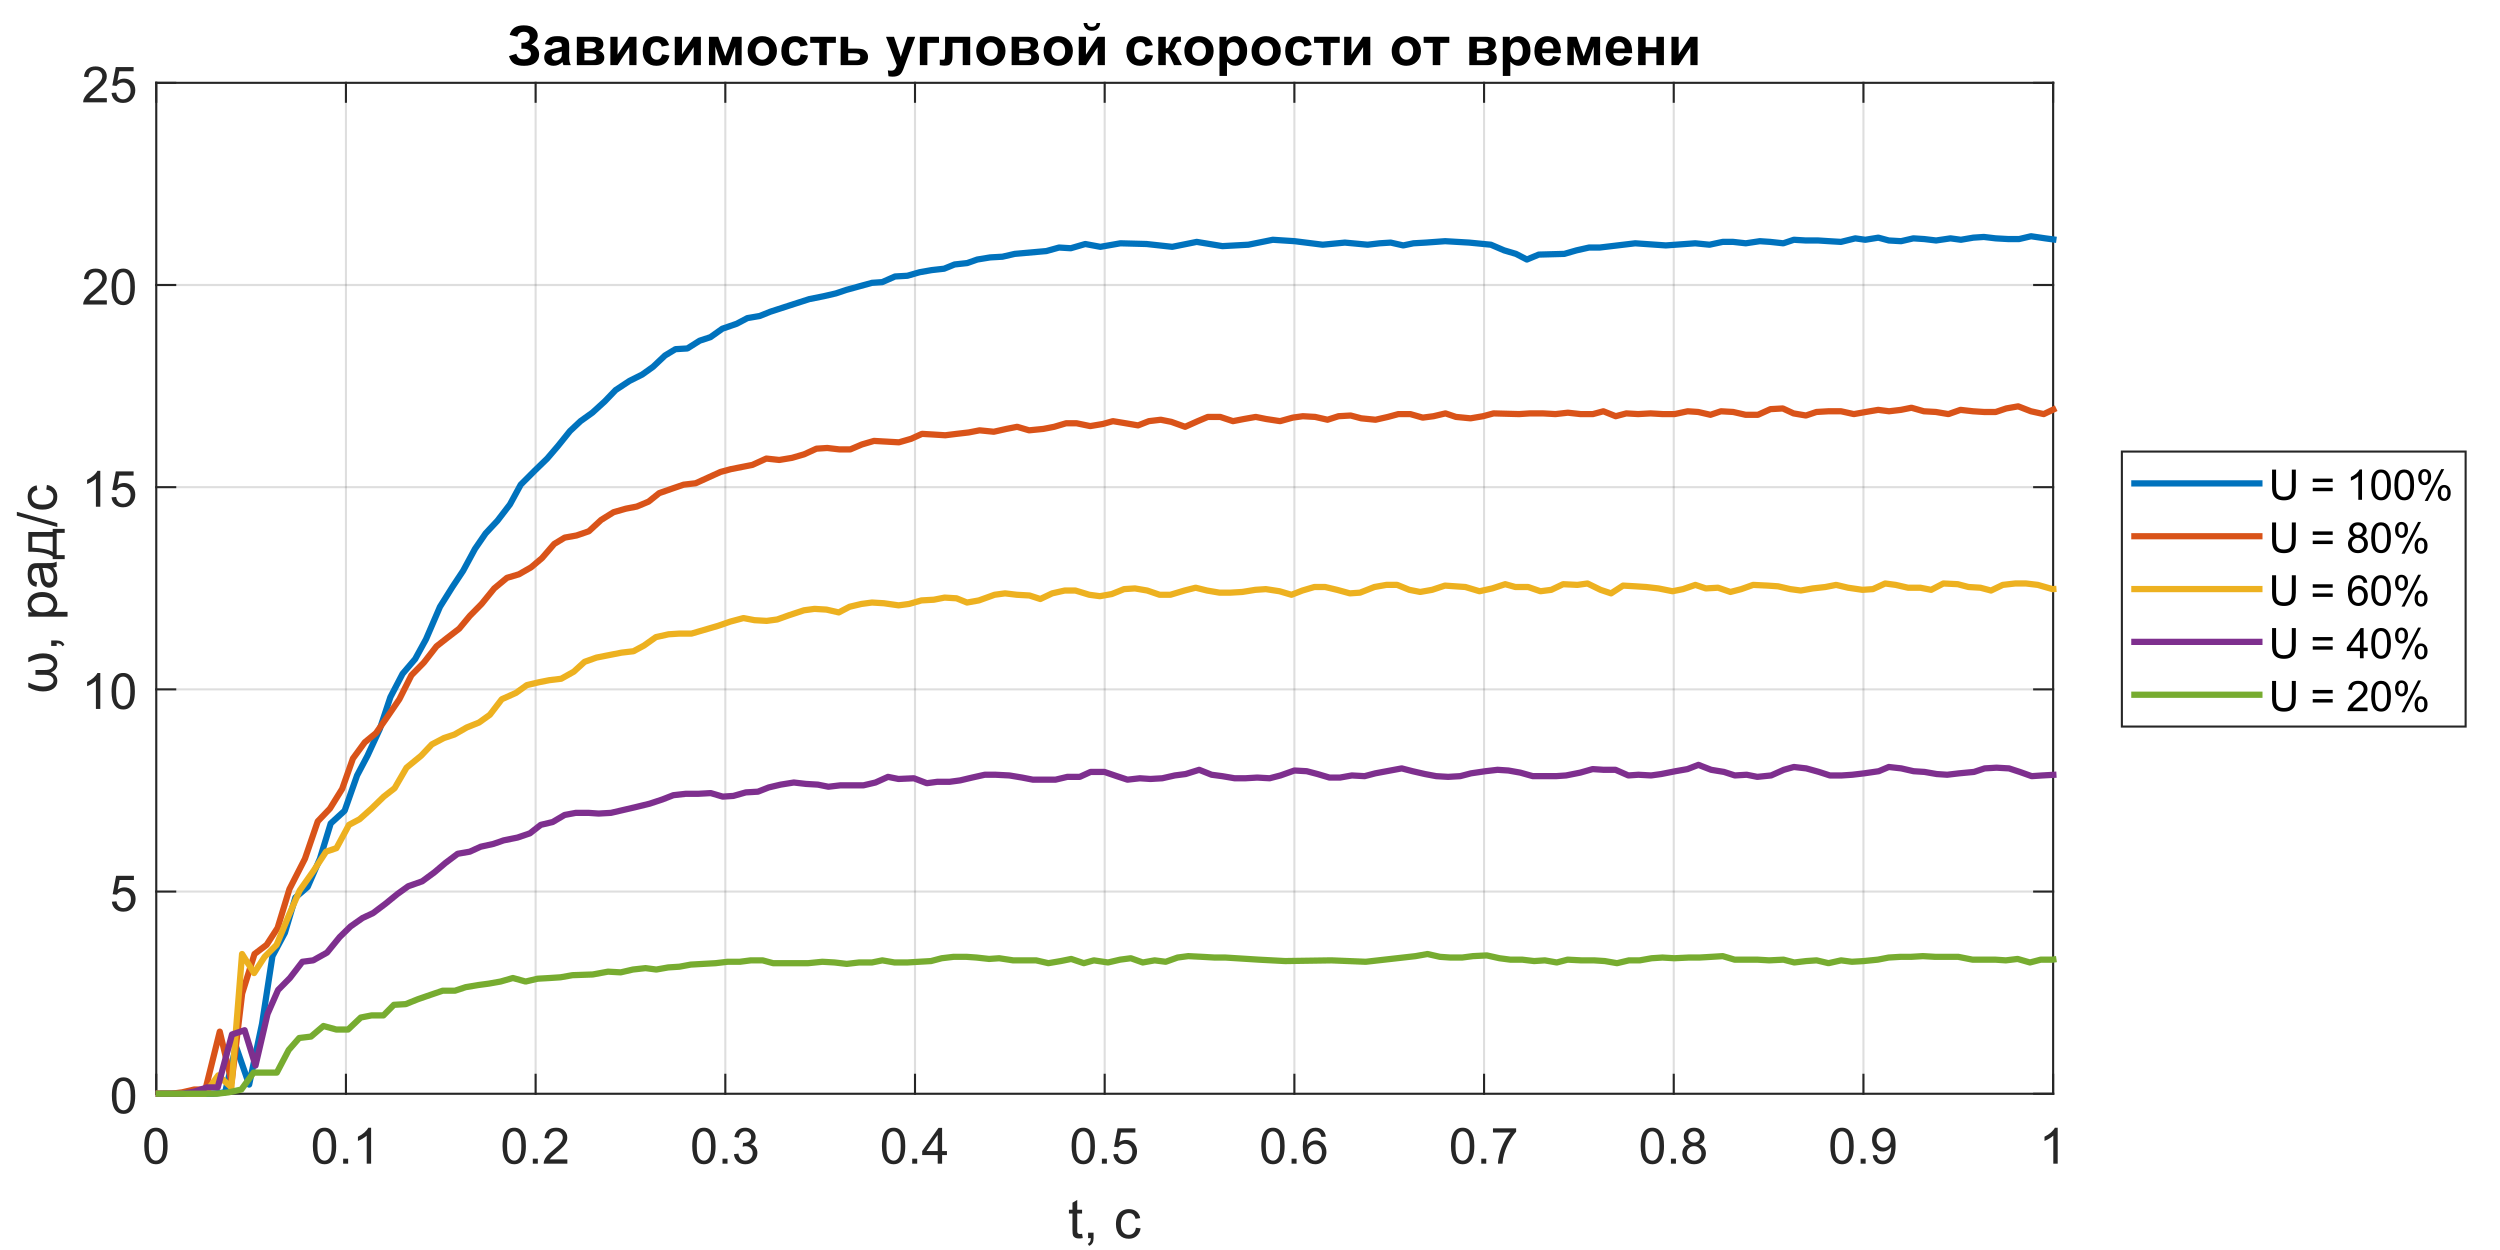 <?xml version="1.0"?>
<!DOCTYPE svg PUBLIC '-//W3C//DTD SVG 1.0//EN'
          'http://www.w3.org/TR/2001/REC-SVG-20010904/DTD/svg10.dtd'>
<svg xmlns:xlink="http://www.w3.org/1999/xlink" style="fill-opacity:1; color-rendering:auto; color-interpolation:auto; text-rendering:auto; stroke:black; stroke-linecap:square; stroke-miterlimit:10; shape-rendering:auto; stroke-opacity:1; fill:black; stroke-dasharray:none; font-weight:normal; stroke-width:1; font-family:'Dialog'; font-style:normal; stroke-linejoin:miter; font-size:12px; stroke-dashoffset:0; image-rendering:auto;" width="1600" height="800" xmlns="http://www.w3.org/2000/svg"
><rect width="100%" height="100%" fill="#333333" stroke="none"/><!--Generated by the Batik Graphics2D SVG Generator--><defs id="genericDefs"
  /><g
  ><defs id="defs1"
    ><clipPath clipPathUnits="userSpaceOnUse" id="clipPath1"
      ><path d="M0 0 L1600 0 L1600 800 L0 800 L0 0 Z"
      /></clipPath
    ></defs
    ><g style="fill:white; stroke:white;"
    ><rect x="0" y="0" width="1600" style="clip-path:url(#clipPath1); stroke:none;" height="800"
    /></g
    ><g style="fill:white; text-rendering:optimizeSpeed; color-rendering:optimizeSpeed; image-rendering:optimizeSpeed; shape-rendering:crispEdges; stroke:white; color-interpolation:sRGB;"
    ><rect x="0" width="1600" height="800" y="0" style="stroke:none;"
      /><path style="stroke:none;" d="M100 700 L1314 700 L1314 53 L100 53 Z"
    /></g
    ><g style="stroke-linecap:butt; fill-opacity:0.149; fill:rgb(38,38,38); text-rendering:geometricPrecision; image-rendering:optimizeQuality; color-rendering:optimizeQuality; stroke-linejoin:round; stroke:rgb(38,38,38); color-interpolation:linearRGB; stroke-width:1.333; stroke-opacity:0.149;"
    ><line y2="53" style="fill:none;" x1="100" x2="100" y1="700"
      /><line y2="53" style="fill:none;" x1="221.4" x2="221.4" y1="700"
      /><line y2="53" style="fill:none;" x1="342.8" x2="342.8" y1="700"
      /><line y2="53" style="fill:none;" x1="464.2" x2="464.2" y1="700"
      /><line y2="53" style="fill:none;" x1="585.6" x2="585.6" y1="700"
      /><line y2="53" style="fill:none;" x1="707" x2="707" y1="700"
      /><line y2="53" style="fill:none;" x1="828.4" x2="828.4" y1="700"
      /><line y2="53" style="fill:none;" x1="949.8" x2="949.8" y1="700"
      /><line y2="53" style="fill:none;" x1="1071.2" x2="1071.2" y1="700"
      /><line y2="53" style="fill:none;" x1="1192.6" x2="1192.6" y1="700"
      /><line y2="53" style="fill:none;" x1="1314" x2="1314" y1="700"
      /><line y2="700" style="fill:none;" x1="1314" x2="100" y1="700"
      /><line y2="570.6" style="fill:none;" x1="1314" x2="100" y1="570.6"
      /><line y2="441.2" style="fill:none;" x1="1314" x2="100" y1="441.2"
      /><line y2="311.8" style="fill:none;" x1="1314" x2="100" y1="311.8"
      /><line y2="182.4" style="fill:none;" x1="1314" x2="100" y1="182.4"
      /><line y2="53" style="fill:none;" x1="1314" x2="100" y1="53"
      /><line x1="100" x2="1314" y1="700" style="stroke-linecap:square; fill-opacity:1; fill:none; stroke-opacity:1;" y2="700"
      /><line x1="100" x2="1314" y1="53" style="stroke-linecap:square; fill-opacity:1; fill:none; stroke-opacity:1;" y2="53"
      /><line x1="100" x2="100" y1="700" style="stroke-linecap:square; fill-opacity:1; fill:none; stroke-opacity:1;" y2="687.86"
      /><line x1="221.4" x2="221.4" y1="700" style="stroke-linecap:square; fill-opacity:1; fill:none; stroke-opacity:1;" y2="687.86"
      /><line x1="342.8" x2="342.8" y1="700" style="stroke-linecap:square; fill-opacity:1; fill:none; stroke-opacity:1;" y2="687.86"
      /><line x1="464.2" x2="464.2" y1="700" style="stroke-linecap:square; fill-opacity:1; fill:none; stroke-opacity:1;" y2="687.86"
      /><line x1="585.6" x2="585.6" y1="700" style="stroke-linecap:square; fill-opacity:1; fill:none; stroke-opacity:1;" y2="687.86"
      /><line x1="707" x2="707" y1="700" style="stroke-linecap:square; fill-opacity:1; fill:none; stroke-opacity:1;" y2="687.86"
      /><line x1="828.4" x2="828.4" y1="700" style="stroke-linecap:square; fill-opacity:1; fill:none; stroke-opacity:1;" y2="687.86"
      /><line x1="949.8" x2="949.8" y1="700" style="stroke-linecap:square; fill-opacity:1; fill:none; stroke-opacity:1;" y2="687.86"
      /><line x1="1071.2" x2="1071.2" y1="700" style="stroke-linecap:square; fill-opacity:1; fill:none; stroke-opacity:1;" y2="687.86"
      /><line x1="1192.6" x2="1192.6" y1="700" style="stroke-linecap:square; fill-opacity:1; fill:none; stroke-opacity:1;" y2="687.86"
      /><line x1="1314" x2="1314" y1="700" style="stroke-linecap:square; fill-opacity:1; fill:none; stroke-opacity:1;" y2="687.86"
      /><line x1="100" x2="100" y1="53" style="stroke-linecap:square; fill-opacity:1; fill:none; stroke-opacity:1;" y2="65.14"
      /><line x1="221.4" x2="221.4" y1="53" style="stroke-linecap:square; fill-opacity:1; fill:none; stroke-opacity:1;" y2="65.14"
      /><line x1="342.8" x2="342.8" y1="53" style="stroke-linecap:square; fill-opacity:1; fill:none; stroke-opacity:1;" y2="65.14"
      /><line x1="464.2" x2="464.2" y1="53" style="stroke-linecap:square; fill-opacity:1; fill:none; stroke-opacity:1;" y2="65.14"
      /><line x1="585.6" x2="585.6" y1="53" style="stroke-linecap:square; fill-opacity:1; fill:none; stroke-opacity:1;" y2="65.14"
      /><line x1="707" x2="707" y1="53" style="stroke-linecap:square; fill-opacity:1; fill:none; stroke-opacity:1;" y2="65.14"
      /><line x1="828.4" x2="828.4" y1="53" style="stroke-linecap:square; fill-opacity:1; fill:none; stroke-opacity:1;" y2="65.14"
      /><line x1="949.8" x2="949.8" y1="53" style="stroke-linecap:square; fill-opacity:1; fill:none; stroke-opacity:1;" y2="65.14"
      /><line x1="1071.2" x2="1071.2" y1="53" style="stroke-linecap:square; fill-opacity:1; fill:none; stroke-opacity:1;" y2="65.14"
      /><line x1="1192.6" x2="1192.6" y1="53" style="stroke-linecap:square; fill-opacity:1; fill:none; stroke-opacity:1;" y2="65.14"
      /><line x1="1314" x2="1314" y1="53" style="stroke-linecap:square; fill-opacity:1; fill:none; stroke-opacity:1;" y2="65.14"
    /></g
    ><g transform="translate(100,711.733)" style="font-size:32px; fill:rgb(38,38,38); text-rendering:geometricPrecision; color-rendering:optimizeQuality; image-rendering:optimizeQuality; stroke:rgb(38,38,38); color-interpolation:linearRGB;"
    ><path style="stroke:none;" d="M-7.672 21.703 Q-7.672 17.641 -6.836 15.164 Q-6 12.688 -4.352 11.344 Q-2.703 10 -0.203 10 Q1.641 10 3.031 10.742 Q4.422 11.484 5.328 12.883 Q6.234 14.281 6.75 16.289 Q7.266 18.297 7.266 21.703 Q7.266 25.734 6.438 28.211 Q5.609 30.688 3.961 32.039 Q2.312 33.391 -0.203 33.391 Q-3.516 33.391 -5.406 31.016 Q-7.672 28.156 -7.672 21.703 ZM-4.781 21.703 Q-4.781 27.344 -3.461 29.211 Q-2.141 31.078 -0.203 31.078 Q1.734 31.078 3.055 29.203 Q4.375 27.328 4.375 21.703 Q4.375 16.047 3.055 14.188 Q1.734 12.328 -0.234 12.328 Q-2.172 12.328 -3.328 13.969 Q-4.781 16.062 -4.781 21.703 Z"
    /></g
    ><g transform="translate(221.4,711.733)" style="font-size:32px; fill:rgb(38,38,38); text-rendering:geometricPrecision; color-rendering:optimizeQuality; image-rendering:optimizeQuality; stroke:rgb(38,38,38); color-interpolation:linearRGB;"
    ><path style="stroke:none;" d="M-21.172 21.703 Q-21.172 17.641 -20.336 15.164 Q-19.5 12.688 -17.852 11.344 Q-16.203 10 -13.703 10 Q-11.859 10 -10.469 10.742 Q-9.078 11.484 -8.172 12.883 Q-7.266 14.281 -6.75 16.289 Q-6.234 18.297 -6.234 21.703 Q-6.234 25.734 -7.062 28.211 Q-7.891 30.688 -9.539 32.039 Q-11.188 33.391 -13.703 33.391 Q-17.016 33.391 -18.906 31.016 Q-21.172 28.156 -21.172 21.703 ZM-18.281 21.703 Q-18.281 27.344 -16.961 29.211 Q-15.641 31.078 -13.703 31.078 Q-11.766 31.078 -10.445 29.203 Q-9.125 27.328 -9.125 21.703 Q-9.125 16.047 -10.445 14.188 Q-11.766 12.328 -13.734 12.328 Q-15.672 12.328 -16.828 13.969 Q-18.281 16.062 -18.281 21.703 ZM-1.797 33 L-1.797 29.797 L1.406 29.797 L1.406 33 L-1.797 33 ZM16.109 33 L13.297 33 L13.297 15.078 Q12.281 16.047 10.633 17.016 Q8.984 17.984 7.672 18.469 L7.672 15.75 Q10.031 14.641 11.797 13.062 Q13.562 11.484 14.297 10 L16.109 10 L16.109 33 Z"
    /></g
    ><g transform="translate(342.8,711.733)" style="font-size:32px; fill:rgb(38,38,38); text-rendering:geometricPrecision; color-rendering:optimizeQuality; image-rendering:optimizeQuality; stroke:rgb(38,38,38); color-interpolation:linearRGB;"
    ><path style="stroke:none;" d="M-21.172 21.703 Q-21.172 17.641 -20.336 15.164 Q-19.5 12.688 -17.852 11.344 Q-16.203 10 -13.703 10 Q-11.859 10 -10.469 10.742 Q-9.078 11.484 -8.172 12.883 Q-7.266 14.281 -6.75 16.289 Q-6.234 18.297 -6.234 21.703 Q-6.234 25.734 -7.062 28.211 Q-7.891 30.688 -9.539 32.039 Q-11.188 33.391 -13.703 33.391 Q-17.016 33.391 -18.906 31.016 Q-21.172 28.156 -21.172 21.703 ZM-18.281 21.703 Q-18.281 27.344 -16.961 29.211 Q-15.641 31.078 -13.703 31.078 Q-11.766 31.078 -10.445 29.203 Q-9.125 27.328 -9.125 21.703 Q-9.125 16.047 -10.445 14.188 Q-11.766 12.328 -13.734 12.328 Q-15.672 12.328 -16.828 13.969 Q-18.281 16.062 -18.281 21.703 ZM-1.797 33 L-1.797 29.797 L1.406 29.797 L1.406 33 L-1.797 33 ZM20.297 30.297 L20.297 33 L5.156 33 Q5.125 31.984 5.484 31.047 Q6.062 29.5 7.336 28 Q8.609 26.5 11.016 24.531 Q14.75 21.469 16.062 19.68 Q17.375 17.891 17.375 16.297 Q17.375 14.625 16.18 13.477 Q14.984 12.328 13.062 12.328 Q11.031 12.328 9.812 13.547 Q8.594 14.766 8.578 16.922 L5.688 16.625 Q5.984 13.391 7.922 11.695 Q9.859 10 13.125 10 Q16.422 10 18.344 11.828 Q20.266 13.656 20.266 16.359 Q20.266 17.734 19.703 19.062 Q19.141 20.391 17.836 21.859 Q16.531 23.328 13.5 25.891 Q10.969 28.016 10.25 28.773 Q9.531 29.531 9.062 30.297 L20.297 30.297 Z"
    /></g
    ><g transform="translate(464.2,711.733)" style="font-size:32px; fill:rgb(38,38,38); text-rendering:geometricPrecision; color-rendering:optimizeQuality; image-rendering:optimizeQuality; stroke:rgb(38,38,38); color-interpolation:linearRGB;"
    ><path style="stroke:none;" d="M-21.172 21.703 Q-21.172 17.641 -20.336 15.164 Q-19.5 12.688 -17.852 11.344 Q-16.203 10 -13.703 10 Q-11.859 10 -10.469 10.742 Q-9.078 11.484 -8.172 12.883 Q-7.266 14.281 -6.75 16.289 Q-6.234 18.297 -6.234 21.703 Q-6.234 25.734 -7.062 28.211 Q-7.891 30.688 -9.539 32.039 Q-11.188 33.391 -13.703 33.391 Q-17.016 33.391 -18.906 31.016 Q-21.172 28.156 -21.172 21.703 ZM-18.281 21.703 Q-18.281 27.344 -16.961 29.211 Q-15.641 31.078 -13.703 31.078 Q-11.766 31.078 -10.445 29.203 Q-9.125 27.328 -9.125 21.703 Q-9.125 16.047 -10.445 14.188 Q-11.766 12.328 -13.734 12.328 Q-15.672 12.328 -16.828 13.969 Q-18.281 16.062 -18.281 21.703 ZM-1.797 33 L-1.797 29.797 L1.406 29.797 L1.406 33 L-1.797 33 ZM5.531 26.953 L8.344 26.578 Q8.828 28.969 9.992 30.023 Q11.156 31.078 12.828 31.078 Q14.812 31.078 16.18 29.703 Q17.547 28.328 17.547 26.297 Q17.547 24.359 16.281 23.102 Q15.016 21.844 13.062 21.844 Q12.266 21.844 11.078 22.156 L11.391 19.688 Q11.672 19.719 11.844 19.719 Q13.641 19.719 15.078 18.781 Q16.516 17.844 16.516 15.891 Q16.516 14.344 15.469 13.328 Q14.422 12.312 12.766 12.312 Q11.125 12.312 10.031 13.344 Q8.938 14.375 8.625 16.438 L5.812 15.938 Q6.328 13.109 8.156 11.555 Q9.984 10 12.703 10 Q14.578 10 16.156 10.805 Q17.734 11.609 18.57 13 Q19.406 14.391 19.406 15.953 Q19.406 17.438 18.609 18.656 Q17.812 19.875 16.25 20.594 Q18.281 21.062 19.406 22.539 Q20.531 24.016 20.531 26.234 Q20.531 29.234 18.344 31.32 Q16.156 33.406 12.812 33.406 Q9.797 33.406 7.805 31.609 Q5.812 29.812 5.531 26.953 Z"
    /></g
    ><g transform="translate(585.6,711.733)" style="font-size:32px; fill:rgb(38,38,38); text-rendering:geometricPrecision; color-rendering:optimizeQuality; image-rendering:optimizeQuality; stroke:rgb(38,38,38); color-interpolation:linearRGB;"
    ><path style="stroke:none;" d="M-21.172 21.703 Q-21.172 17.641 -20.336 15.164 Q-19.5 12.688 -17.852 11.344 Q-16.203 10 -13.703 10 Q-11.859 10 -10.469 10.742 Q-9.078 11.484 -8.172 12.883 Q-7.266 14.281 -6.75 16.289 Q-6.234 18.297 -6.234 21.703 Q-6.234 25.734 -7.062 28.211 Q-7.891 30.688 -9.539 32.039 Q-11.188 33.391 -13.703 33.391 Q-17.016 33.391 -18.906 31.016 Q-21.172 28.156 -21.172 21.703 ZM-18.281 21.703 Q-18.281 27.344 -16.961 29.211 Q-15.641 31.078 -13.703 31.078 Q-11.766 31.078 -10.445 29.203 Q-9.125 27.328 -9.125 21.703 Q-9.125 16.047 -10.445 14.188 Q-11.766 12.328 -13.734 12.328 Q-15.672 12.328 -16.828 13.969 Q-18.281 16.062 -18.281 21.703 ZM-1.797 33 L-1.797 29.797 L1.406 29.797 L1.406 33 L-1.797 33 ZM14.531 33 L14.531 27.516 L4.594 27.516 L4.594 24.938 L15.047 10.094 L17.344 10.094 L17.344 24.938 L20.438 24.938 L20.438 27.516 L17.344 27.516 L17.344 33 L14.531 33 ZM14.531 24.938 L14.531 14.609 L7.359 24.938 L14.531 24.938 Z"
    /></g
    ><g transform="translate(707,711.733)" style="font-size:32px; fill:rgb(38,38,38); text-rendering:geometricPrecision; color-rendering:optimizeQuality; image-rendering:optimizeQuality; stroke:rgb(38,38,38); color-interpolation:linearRGB;"
    ><path style="stroke:none;" d="M-21.172 21.703 Q-21.172 17.641 -20.336 15.164 Q-19.5 12.688 -17.852 11.344 Q-16.203 10 -13.703 10 Q-11.859 10 -10.469 10.742 Q-9.078 11.484 -8.172 12.883 Q-7.266 14.281 -6.75 16.289 Q-6.234 18.297 -6.234 21.703 Q-6.234 25.734 -7.062 28.211 Q-7.891 30.688 -9.539 32.039 Q-11.188 33.391 -13.703 33.391 Q-17.016 33.391 -18.906 31.016 Q-21.172 28.156 -21.172 21.703 ZM-18.281 21.703 Q-18.281 27.344 -16.961 29.211 Q-15.641 31.078 -13.703 31.078 Q-11.766 31.078 -10.445 29.203 Q-9.125 27.328 -9.125 21.703 Q-9.125 16.047 -10.445 14.188 Q-11.766 12.328 -13.734 12.328 Q-15.672 12.328 -16.828 13.969 Q-18.281 16.062 -18.281 21.703 ZM-1.797 33 L-1.797 29.797 L1.406 29.797 L1.406 33 L-1.797 33 ZM5.516 27 L8.469 26.75 Q8.797 28.906 9.992 29.992 Q11.188 31.078 12.875 31.078 Q14.906 31.078 16.312 29.547 Q17.719 28.016 17.719 25.484 Q17.719 23.078 16.367 21.688 Q15.016 20.297 12.828 20.297 Q11.469 20.297 10.375 20.914 Q9.281 21.531 8.656 22.516 L6.016 22.172 L8.234 10.406 L19.625 10.406 L19.625 13.094 L10.484 13.094 L9.25 19.25 Q11.312 17.812 13.578 17.812 Q16.578 17.812 18.641 19.891 Q20.703 21.969 20.703 25.234 Q20.703 28.344 18.891 30.609 Q16.688 33.391 12.875 33.391 Q9.75 33.391 7.773 31.641 Q5.797 29.891 5.516 27 Z"
    /></g
    ><g transform="translate(828.4,711.733)" style="font-size:32px; fill:rgb(38,38,38); text-rendering:geometricPrecision; color-rendering:optimizeQuality; image-rendering:optimizeQuality; stroke:rgb(38,38,38); color-interpolation:linearRGB;"
    ><path style="stroke:none;" d="M-21.172 21.703 Q-21.172 17.641 -20.336 15.164 Q-19.5 12.688 -17.852 11.344 Q-16.203 10 -13.703 10 Q-11.859 10 -10.469 10.742 Q-9.078 11.484 -8.172 12.883 Q-7.266 14.281 -6.75 16.289 Q-6.234 18.297 -6.234 21.703 Q-6.234 25.734 -7.062 28.211 Q-7.891 30.688 -9.539 32.039 Q-11.188 33.391 -13.703 33.391 Q-17.016 33.391 -18.906 31.016 Q-21.172 28.156 -21.172 21.703 ZM-18.281 21.703 Q-18.281 27.344 -16.961 29.211 Q-15.641 31.078 -13.703 31.078 Q-11.766 31.078 -10.445 29.203 Q-9.125 27.328 -9.125 21.703 Q-9.125 16.047 -10.445 14.188 Q-11.766 12.328 -13.734 12.328 Q-15.672 12.328 -16.828 13.969 Q-18.281 16.062 -18.281 21.703 ZM-1.797 33 L-1.797 29.797 L1.406 29.797 L1.406 33 L-1.797 33 ZM20.109 15.703 L17.312 15.922 Q16.938 14.266 16.25 13.516 Q15.109 12.312 13.438 12.312 Q12.094 12.312 11.078 13.062 Q9.75 14.031 8.984 15.891 Q8.219 17.75 8.188 21.188 Q9.203 19.641 10.672 18.891 Q12.141 18.141 13.75 18.141 Q16.562 18.141 18.539 20.211 Q20.516 22.281 20.516 25.562 Q20.516 27.719 19.586 29.57 Q18.656 31.422 17.031 32.406 Q15.406 33.391 13.344 33.391 Q9.828 33.391 7.609 30.805 Q5.391 28.219 5.391 22.281 Q5.391 15.641 7.844 12.625 Q9.984 10 13.609 10 Q16.312 10 18.039 11.516 Q19.766 13.031 20.109 15.703 ZM8.625 25.578 Q8.625 27.031 9.242 28.359 Q9.859 29.688 10.969 30.383 Q12.078 31.078 13.297 31.078 Q15.078 31.078 16.359 29.641 Q17.641 28.203 17.641 25.734 Q17.641 23.359 16.375 21.992 Q15.109 20.625 13.188 20.625 Q11.281 20.625 9.953 21.992 Q8.625 23.359 8.625 25.578 Z"
    /></g
    ><g transform="translate(949.8,711.733)" style="font-size:32px; fill:rgb(38,38,38); text-rendering:geometricPrecision; color-rendering:optimizeQuality; image-rendering:optimizeQuality; stroke:rgb(38,38,38); color-interpolation:linearRGB;"
    ><path style="stroke:none;" d="M-21.172 21.703 Q-21.172 17.641 -20.336 15.164 Q-19.5 12.688 -17.852 11.344 Q-16.203 10 -13.703 10 Q-11.859 10 -10.469 10.742 Q-9.078 11.484 -8.172 12.883 Q-7.266 14.281 -6.75 16.289 Q-6.234 18.297 -6.234 21.703 Q-6.234 25.734 -7.062 28.211 Q-7.891 30.688 -9.539 32.039 Q-11.188 33.391 -13.703 33.391 Q-17.016 33.391 -18.906 31.016 Q-21.172 28.156 -21.172 21.703 ZM-18.281 21.703 Q-18.281 27.344 -16.961 29.211 Q-15.641 31.078 -13.703 31.078 Q-11.766 31.078 -10.445 29.203 Q-9.125 27.328 -9.125 21.703 Q-9.125 16.047 -10.445 14.188 Q-11.766 12.328 -13.734 12.328 Q-15.672 12.328 -16.828 13.969 Q-18.281 16.062 -18.281 21.703 ZM-1.797 33 L-1.797 29.797 L1.406 29.797 L1.406 33 L-1.797 33 ZM5.703 13.094 L5.703 10.391 L20.531 10.391 L20.531 12.578 Q18.344 14.906 16.195 18.766 Q14.047 22.625 12.875 26.703 Q12.031 29.578 11.797 33 L8.906 33 Q8.953 30.297 9.969 26.469 Q10.984 22.641 12.883 19.086 Q14.781 15.531 16.922 13.094 L5.703 13.094 Z"
    /></g
    ><g transform="translate(1071.2,711.733)" style="font-size:32px; fill:rgb(38,38,38); text-rendering:geometricPrecision; color-rendering:optimizeQuality; image-rendering:optimizeQuality; stroke:rgb(38,38,38); color-interpolation:linearRGB;"
    ><path style="stroke:none;" d="M-21.172 21.703 Q-21.172 17.641 -20.336 15.164 Q-19.5 12.688 -17.852 11.344 Q-16.203 10 -13.703 10 Q-11.859 10 -10.469 10.742 Q-9.078 11.484 -8.172 12.883 Q-7.266 14.281 -6.75 16.289 Q-6.234 18.297 -6.234 21.703 Q-6.234 25.734 -7.062 28.211 Q-7.891 30.688 -9.539 32.039 Q-11.188 33.391 -13.703 33.391 Q-17.016 33.391 -18.906 31.016 Q-21.172 28.156 -21.172 21.703 ZM-18.281 21.703 Q-18.281 27.344 -16.961 29.211 Q-15.641 31.078 -13.703 31.078 Q-11.766 31.078 -10.445 29.203 Q-9.125 27.328 -9.125 21.703 Q-9.125 16.047 -10.445 14.188 Q-11.766 12.328 -13.734 12.328 Q-15.672 12.328 -16.828 13.969 Q-18.281 16.062 -18.281 21.703 ZM-1.797 33 L-1.797 29.797 L1.406 29.797 L1.406 33 L-1.797 33 ZM9.844 20.578 Q8.094 19.938 7.25 18.75 Q6.406 17.562 6.406 15.906 Q6.406 13.406 8.203 11.703 Q10 10 12.984 10 Q15.984 10 17.812 11.742 Q19.641 13.484 19.641 15.984 Q19.641 17.578 18.805 18.758 Q17.969 19.938 16.266 20.578 Q18.375 21.266 19.477 22.797 Q20.578 24.328 20.578 26.453 Q20.578 29.391 18.5 31.391 Q16.422 33.391 13.031 33.391 Q9.641 33.391 7.562 31.383 Q5.484 29.375 5.484 26.375 Q5.484 24.141 6.617 22.633 Q7.75 21.125 9.844 20.578 ZM9.281 15.812 Q9.281 17.438 10.328 18.469 Q11.375 19.5 13.047 19.5 Q14.672 19.5 15.711 18.477 Q16.75 17.453 16.75 15.969 Q16.75 14.422 15.68 13.367 Q14.609 12.312 13.016 12.312 Q11.406 12.312 10.344 13.344 Q9.281 14.375 9.281 15.812 ZM8.375 26.391 Q8.375 27.594 8.945 28.719 Q9.516 29.844 10.641 30.461 Q11.766 31.078 13.062 31.078 Q15.078 31.078 16.391 29.781 Q17.703 28.484 17.703 26.484 Q17.703 24.453 16.352 23.125 Q15 21.797 12.969 21.797 Q10.984 21.797 9.68 23.109 Q8.375 24.422 8.375 26.391 Z"
    /></g
    ><g transform="translate(1192.6,711.733)" style="font-size:32px; fill:rgb(38,38,38); text-rendering:geometricPrecision; color-rendering:optimizeQuality; image-rendering:optimizeQuality; stroke:rgb(38,38,38); color-interpolation:linearRGB;"
    ><path style="stroke:none;" d="M-21.172 21.703 Q-21.172 17.641 -20.336 15.164 Q-19.5 12.688 -17.852 11.344 Q-16.203 10 -13.703 10 Q-11.859 10 -10.469 10.742 Q-9.078 11.484 -8.172 12.883 Q-7.266 14.281 -6.75 16.289 Q-6.234 18.297 -6.234 21.703 Q-6.234 25.734 -7.062 28.211 Q-7.891 30.688 -9.539 32.039 Q-11.188 33.391 -13.703 33.391 Q-17.016 33.391 -18.906 31.016 Q-21.172 28.156 -21.172 21.703 ZM-18.281 21.703 Q-18.281 27.344 -16.961 29.211 Q-15.641 31.078 -13.703 31.078 Q-11.766 31.078 -10.445 29.203 Q-9.125 27.328 -9.125 21.703 Q-9.125 16.047 -10.445 14.188 Q-11.766 12.328 -13.734 12.328 Q-15.672 12.328 -16.828 13.969 Q-18.281 16.062 -18.281 21.703 ZM-1.797 33 L-1.797 29.797 L1.406 29.797 L1.406 33 L-1.797 33 ZM5.938 27.703 L8.641 27.453 Q8.984 29.359 9.953 30.219 Q10.922 31.078 12.438 31.078 Q13.734 31.078 14.711 30.484 Q15.688 29.891 16.312 28.898 Q16.938 27.906 17.359 26.219 Q17.781 24.531 17.781 22.781 Q17.781 22.594 17.766 22.219 Q16.922 23.562 15.461 24.398 Q14 25.234 12.297 25.234 Q9.453 25.234 7.484 23.172 Q5.516 21.109 5.516 17.734 Q5.516 14.25 7.57 12.125 Q9.625 10 12.719 10 Q14.953 10 16.805 11.203 Q18.656 12.406 19.617 14.633 Q20.578 16.859 20.578 21.078 Q20.578 25.469 19.625 28.07 Q18.672 30.672 16.789 32.031 Q14.906 33.391 12.375 33.391 Q9.688 33.391 7.984 31.898 Q6.281 30.406 5.938 27.703 ZM17.453 17.594 Q17.453 15.172 16.164 13.75 Q14.875 12.328 13.062 12.328 Q11.188 12.328 9.797 13.859 Q8.406 15.391 8.406 17.828 Q8.406 20.016 9.727 21.383 Q11.047 22.75 12.984 22.75 Q14.938 22.75 16.195 21.383 Q17.453 20.016 17.453 17.594 Z"
    /></g
    ><g transform="translate(1314,711.733)" style="font-size:32px; fill:rgb(38,38,38); text-rendering:geometricPrecision; color-rendering:optimizeQuality; image-rendering:optimizeQuality; stroke:rgb(38,38,38); color-interpolation:linearRGB;"
    ><path style="stroke:none;" d="M2.922 33 L0.109 33 L0.109 15.078 Q-0.906 16.047 -2.555 17.016 Q-4.203 17.984 -5.516 18.469 L-5.516 15.75 Q-3.156 14.641 -1.391 13.062 Q0.375 11.484 1.109 10 L2.922 10 L2.922 33 Z"
    /></g
    ><g transform="translate(707,756.4)" style="font-size:35.2px; fill:rgb(38,38,38); text-rendering:geometricPrecision; color-rendering:optimizeQuality; image-rendering:optimizeQuality; stroke:rgb(38,38,38); color-interpolation:linearRGB;"
    ><path style="stroke:none;" d="M-14.469 33.25 L-14.031 35.969 Q-15.328 36.234 -16.359 36.234 Q-18.031 36.234 -18.953 35.703 Q-19.875 35.172 -20.25 34.312 Q-20.625 33.453 -20.625 30.688 L-20.625 20.25 L-22.891 20.25 L-22.891 17.844 L-20.625 17.844 L-20.625 13.359 L-17.562 11.516 L-17.562 17.844 L-14.469 17.844 L-14.469 20.25 L-17.562 20.25 L-17.562 30.859 Q-17.562 32.172 -17.406 32.547 Q-17.25 32.922 -16.883 33.148 Q-16.516 33.375 -15.828 33.375 Q-15.312 33.375 -14.469 33.25 ZM-10.614 36 L-10.614 32.5 L-7.114 32.5 L-7.114 36 Q-7.114 37.938 -7.794 39.125 Q-8.474 40.312 -9.958 40.953 L-10.818 39.641 Q-9.849 39.219 -9.388 38.391 Q-8.927 37.562 -8.864 36 L-10.614 36 ZM19.985 29.359 L23 29.75 Q22.516 32.875 20.469 34.641 Q18.422 36.406 15.454 36.406 Q11.719 36.406 9.461 33.977 Q7.204 31.547 7.204 27 Q7.204 24.047 8.172 21.844 Q9.141 19.641 11.133 18.539 Q13.126 17.438 15.469 17.438 Q18.422 17.438 20.305 18.938 Q22.188 20.438 22.719 23.188 L19.719 23.641 Q19.297 21.812 18.212 20.891 Q17.125 19.969 15.594 19.969 Q13.266 19.969 11.813 21.633 Q10.36 23.297 10.36 26.906 Q10.36 30.562 11.758 32.219 Q13.157 33.875 15.422 33.875 Q17.235 33.875 18.446 32.766 Q19.657 31.656 19.985 29.359 Z"
    /></g
    ><g style="fill:rgb(38,38,38); text-rendering:geometricPrecision; image-rendering:optimizeQuality; color-rendering:optimizeQuality; stroke-linejoin:round; stroke:rgb(38,38,38); color-interpolation:linearRGB; stroke-width:1.333;"
    ><line y2="53" style="fill:none;" x1="100" x2="100" y1="700"
      /><line y2="53" style="fill:none;" x1="1314" x2="1314" y1="700"
      /><line y2="700" style="fill:none;" x1="100" x2="112.14" y1="700"
      /><line y2="570.6" style="fill:none;" x1="100" x2="112.14" y1="570.6"
      /><line y2="441.2" style="fill:none;" x1="100" x2="112.14" y1="441.2"
      /><line y2="311.8" style="fill:none;" x1="100" x2="112.14" y1="311.8"
      /><line y2="182.4" style="fill:none;" x1="100" x2="112.14" y1="182.4"
      /><line y2="53" style="fill:none;" x1="100" x2="112.14" y1="53"
      /><line y2="700" style="fill:none;" x1="1314" x2="1301.86" y1="700"
      /><line y2="570.6" style="fill:none;" x1="1314" x2="1301.86" y1="570.6"
      /><line y2="441.2" style="fill:none;" x1="1314" x2="1301.86" y1="441.2"
      /><line y2="311.8" style="fill:none;" x1="1314" x2="1301.86" y1="311.8"
      /><line y2="182.4" style="fill:none;" x1="1314" x2="1301.86" y1="182.4"
      /><line y2="53" style="fill:none;" x1="1314" x2="1301.86" y1="53"
    /></g
    ><g transform="translate(88.267,700)" style="font-size:32px; fill:rgb(38,38,38); text-rendering:geometricPrecision; color-rendering:optimizeQuality; image-rendering:optimizeQuality; stroke:rgb(38,38,38); color-interpolation:linearRGB;"
    ><path style="stroke:none;" d="M-16.672 1.203 Q-16.672 -2.859 -15.836 -5.336 Q-15 -7.812 -13.352 -9.156 Q-11.703 -10.5 -9.203 -10.5 Q-7.359 -10.5 -5.969 -9.758 Q-4.578 -9.016 -3.672 -7.617 Q-2.766 -6.219 -2.25 -4.211 Q-1.734 -2.203 -1.734 1.203 Q-1.734 5.234 -2.562 7.711 Q-3.391 10.188 -5.039 11.539 Q-6.688 12.891 -9.203 12.891 Q-12.516 12.891 -14.406 10.516 Q-16.672 7.656 -16.672 1.203 ZM-13.781 1.203 Q-13.781 6.844 -12.461 8.711 Q-11.141 10.578 -9.203 10.578 Q-7.266 10.578 -5.945 8.703 Q-4.625 6.828 -4.625 1.203 Q-4.625 -4.453 -5.945 -6.312 Q-7.266 -8.172 -9.234 -8.172 Q-11.172 -8.172 -12.328 -6.531 Q-13.781 -4.438 -13.781 1.203 Z"
    /></g
    ><g transform="translate(88.267,570.6)" style="font-size:32px; fill:rgb(38,38,38); text-rendering:geometricPrecision; color-rendering:optimizeQuality; image-rendering:optimizeQuality; stroke:rgb(38,38,38); color-interpolation:linearRGB;"
    ><path style="stroke:none;" d="M-16.672 6.5 L-13.719 6.25 Q-13.391 8.406 -12.195 9.492 Q-11 10.578 -9.312 10.578 Q-7.281 10.578 -5.875 9.047 Q-4.469 7.516 -4.469 4.984 Q-4.469 2.578 -5.82 1.188 Q-7.172 -0.203 -9.359 -0.203 Q-10.719 -0.203 -11.812 0.414 Q-12.906 1.031 -13.531 2.016 L-16.172 1.672 L-13.953 -10.094 L-2.562 -10.094 L-2.562 -7.406 L-11.703 -7.406 L-12.938 -1.25 Q-10.875 -2.688 -8.609 -2.688 Q-5.609 -2.688 -3.547 -0.609 Q-1.484 1.469 -1.484 4.734 Q-1.484 7.844 -3.297 10.109 Q-5.5 12.891 -9.312 12.891 Q-12.438 12.891 -14.414 11.141 Q-16.391 9.391 -16.672 6.5 Z"
    /></g
    ><g transform="translate(88.267,441.2)" style="font-size:32px; fill:rgb(38,38,38); text-rendering:geometricPrecision; color-rendering:optimizeQuality; image-rendering:optimizeQuality; stroke:rgb(38,38,38); color-interpolation:linearRGB;"
    ><path style="stroke:none;" d="M-24.078 12.5 L-26.891 12.5 L-26.891 -5.422 Q-27.906 -4.453 -29.555 -3.484 Q-31.203 -2.516 -32.516 -2.031 L-32.516 -4.75 Q-30.156 -5.859 -28.391 -7.438 Q-26.625 -9.016 -25.891 -10.5 L-24.078 -10.5 L-24.078 12.5 ZM-16.875 1.203 Q-16.875 -2.859 -16.039 -5.336 Q-15.203 -7.812 -13.555 -9.156 Q-11.906 -10.5 -9.406 -10.5 Q-7.562 -10.5 -6.172 -9.758 Q-4.781 -9.016 -3.875 -7.617 Q-2.969 -6.219 -2.453 -4.211 Q-1.938 -2.203 -1.938 1.203 Q-1.938 5.234 -2.766 7.711 Q-3.594 10.188 -5.242 11.539 Q-6.891 12.891 -9.406 12.891 Q-12.719 12.891 -14.609 10.516 Q-16.875 7.656 -16.875 1.203 ZM-13.984 1.203 Q-13.984 6.844 -12.664 8.711 Q-11.344 10.578 -9.406 10.578 Q-7.469 10.578 -6.148 8.703 Q-4.828 6.828 -4.828 1.203 Q-4.828 -4.453 -6.148 -6.312 Q-7.469 -8.172 -9.438 -8.172 Q-11.375 -8.172 -12.531 -6.531 Q-13.984 -4.438 -13.984 1.203 Z"
    /></g
    ><g transform="translate(88.267,311.8)" style="font-size:32px; fill:rgb(38,38,38); text-rendering:geometricPrecision; color-rendering:optimizeQuality; image-rendering:optimizeQuality; stroke:rgb(38,38,38); color-interpolation:linearRGB;"
    ><path style="stroke:none;" d="M-24.078 12.5 L-26.891 12.5 L-26.891 -5.422 Q-27.906 -4.453 -29.555 -3.484 Q-31.203 -2.516 -32.516 -2.031 L-32.516 -4.75 Q-30.156 -5.859 -28.391 -7.438 Q-26.625 -9.016 -25.891 -10.5 L-24.078 -10.5 L-24.078 12.5 ZM-16.875 6.5 L-13.922 6.25 Q-13.594 8.406 -12.398 9.492 Q-11.203 10.578 -9.516 10.578 Q-7.484 10.578 -6.078 9.047 Q-4.672 7.516 -4.672 4.984 Q-4.672 2.578 -6.023 1.188 Q-7.375 -0.203 -9.562 -0.203 Q-10.922 -0.203 -12.016 0.414 Q-13.109 1.031 -13.734 2.016 L-16.375 1.672 L-14.156 -10.094 L-2.766 -10.094 L-2.766 -7.406 L-11.906 -7.406 L-13.141 -1.25 Q-11.078 -2.688 -8.812 -2.688 Q-5.812 -2.688 -3.75 -0.609 Q-1.688 1.469 -1.688 4.734 Q-1.688 7.844 -3.5 10.109 Q-5.703 12.891 -9.516 12.891 Q-12.641 12.891 -14.617 11.141 Q-16.594 9.391 -16.875 6.5 Z"
    /></g
    ><g transform="translate(88.267,182.4)" style="font-size:32px; fill:rgb(38,38,38); text-rendering:geometricPrecision; color-rendering:optimizeQuality; image-rendering:optimizeQuality; stroke:rgb(38,38,38); color-interpolation:linearRGB;"
    ><path style="stroke:none;" d="M-19.891 9.797 L-19.891 12.5 L-35.031 12.5 Q-35.062 11.484 -34.703 10.547 Q-34.125 9 -32.852 7.5 Q-31.578 6 -29.172 4.031 Q-25.438 0.969 -24.125 -0.82 Q-22.812 -2.609 -22.812 -4.203 Q-22.812 -5.875 -24.008 -7.023 Q-25.203 -8.172 -27.125 -8.172 Q-29.156 -8.172 -30.375 -6.953 Q-31.594 -5.734 -31.609 -3.578 L-34.5 -3.875 Q-34.203 -7.109 -32.266 -8.805 Q-30.328 -10.5 -27.062 -10.5 Q-23.766 -10.5 -21.844 -8.672 Q-19.922 -6.844 -19.922 -4.141 Q-19.922 -2.766 -20.484 -1.438 Q-21.047 -0.109 -22.352 1.359 Q-23.656 2.828 -26.688 5.391 Q-29.219 7.516 -29.938 8.273 Q-30.656 9.031 -31.125 9.797 L-19.891 9.797 ZM-16.875 1.203 Q-16.875 -2.859 -16.039 -5.336 Q-15.203 -7.812 -13.555 -9.156 Q-11.906 -10.5 -9.406 -10.5 Q-7.562 -10.5 -6.172 -9.758 Q-4.781 -9.016 -3.875 -7.617 Q-2.969 -6.219 -2.453 -4.211 Q-1.938 -2.203 -1.938 1.203 Q-1.938 5.234 -2.766 7.711 Q-3.594 10.188 -5.242 11.539 Q-6.891 12.891 -9.406 12.891 Q-12.719 12.891 -14.609 10.516 Q-16.875 7.656 -16.875 1.203 ZM-13.984 1.203 Q-13.984 6.844 -12.664 8.711 Q-11.344 10.578 -9.406 10.578 Q-7.469 10.578 -6.148 8.703 Q-4.828 6.828 -4.828 1.203 Q-4.828 -4.453 -6.148 -6.312 Q-7.469 -8.172 -9.438 -8.172 Q-11.375 -8.172 -12.531 -6.531 Q-13.984 -4.438 -13.984 1.203 Z"
    /></g
    ><g transform="translate(88.267,53)" style="font-size:32px; fill:rgb(38,38,38); text-rendering:geometricPrecision; color-rendering:optimizeQuality; image-rendering:optimizeQuality; stroke:rgb(38,38,38); color-interpolation:linearRGB;"
    ><path style="stroke:none;" d="M-19.891 9.797 L-19.891 12.5 L-35.031 12.5 Q-35.062 11.484 -34.703 10.547 Q-34.125 9 -32.852 7.5 Q-31.578 6 -29.172 4.031 Q-25.438 0.969 -24.125 -0.82 Q-22.812 -2.609 -22.812 -4.203 Q-22.812 -5.875 -24.008 -7.023 Q-25.203 -8.172 -27.125 -8.172 Q-29.156 -8.172 -30.375 -6.953 Q-31.594 -5.734 -31.609 -3.578 L-34.5 -3.875 Q-34.203 -7.109 -32.266 -8.805 Q-30.328 -10.5 -27.062 -10.5 Q-23.766 -10.5 -21.844 -8.672 Q-19.922 -6.844 -19.922 -4.141 Q-19.922 -2.766 -20.484 -1.438 Q-21.047 -0.109 -22.352 1.359 Q-23.656 2.828 -26.688 5.391 Q-29.219 7.516 -29.938 8.273 Q-30.656 9.031 -31.125 9.797 L-19.891 9.797 ZM-16.875 6.5 L-13.922 6.25 Q-13.594 8.406 -12.398 9.492 Q-11.203 10.578 -9.516 10.578 Q-7.484 10.578 -6.078 9.047 Q-4.672 7.516 -4.672 4.984 Q-4.672 2.578 -6.023 1.188 Q-7.375 -0.203 -9.562 -0.203 Q-10.922 -0.203 -12.016 0.414 Q-13.109 1.031 -13.734 2.016 L-16.375 1.672 L-14.156 -10.094 L-2.766 -10.094 L-2.766 -7.406 L-11.906 -7.406 L-13.141 -1.25 Q-11.078 -2.688 -8.812 -2.688 Q-5.812 -2.688 -3.75 -0.609 Q-1.688 1.469 -1.688 4.734 Q-1.688 7.844 -3.5 10.109 Q-5.703 12.891 -9.516 12.891 Q-12.641 12.891 -14.617 11.141 Q-16.594 9.391 -16.875 6.5 Z"
    /></g
    ><g transform="translate(44.267,376.5) rotate(-90)" style="font-size:35.2px; fill:rgb(38,38,38); text-rendering:geometricPrecision; color-rendering:optimizeQuality; image-rendering:optimizeQuality; stroke:rgb(38,38,38); color-interpolation:linearRGB;"
    ><path style="stroke:none;" d="M-63.312 -26.156 L-60.344 -26.156 Q-62.891 -20.531 -62.891 -16.641 Q-62.891 -13.656 -61.797 -11.828 Q-60.703 -10 -59 -10 Q-57.906 -10 -56.953 -10.852 Q-56 -11.703 -55.68 -12.898 Q-55.359 -14.094 -55.359 -16.25 L-55.359 -21.562 L-52.312 -21.562 L-52.312 -16.25 Q-52.312 -14.156 -51.992 -12.922 Q-51.672 -11.688 -50.711 -10.844 Q-49.75 -10 -48.656 -10 Q-46.969 -10 -45.875 -11.82 Q-44.781 -13.641 -44.781 -16.641 Q-44.781 -20.531 -47.312 -26.156 L-44.359 -26.156 Q-41.656 -21.344 -41.656 -16.828 Q-41.656 -12.312 -43.531 -9.953 Q-45.406 -7.594 -48.312 -7.594 Q-52.172 -7.594 -53.828 -11.672 Q-55.5 -7.594 -59.359 -7.594 Q-62.422 -7.594 -64.219 -10.07 Q-66.016 -12.547 -66.016 -16.828 Q-66.016 -21.344 -63.312 -26.156 ZM-36.918 -8 L-36.918 -11.5 L-33.418 -11.5 L-33.418 -8 Q-33.418 -6.062 -34.097 -4.875 Q-34.777 -3.688 -36.261 -3.047 L-37.121 -4.359 Q-36.152 -4.781 -35.691 -5.609 Q-35.23 -6.438 -35.168 -8 L-36.918 -8 ZM-18.162 -1.047 L-18.162 -26.156 L-15.365 -26.156 L-15.365 -23.797 Q-14.381 -25.172 -13.131 -25.867 Q-11.881 -26.562 -10.1 -26.562 Q-7.771 -26.562 -5.998 -25.367 Q-4.224 -24.172 -3.318 -21.992 Q-2.412 -19.812 -2.412 -17.219 Q-2.412 -14.422 -3.412 -12.195 Q-4.412 -9.969 -6.318 -8.781 Q-8.225 -7.594 -10.318 -7.594 Q-11.865 -7.594 -13.084 -8.242 Q-14.303 -8.891 -15.084 -9.875 L-15.084 -1.047 L-18.162 -1.047 ZM-15.381 -16.969 Q-15.381 -13.469 -13.959 -11.797 Q-12.537 -10.125 -10.521 -10.125 Q-8.475 -10.125 -7.014 -11.859 Q-5.553 -13.594 -5.553 -17.234 Q-5.553 -20.703 -6.982 -22.43 Q-8.412 -24.156 -10.396 -24.156 Q-12.35 -24.156 -13.865 -22.312 Q-15.381 -20.469 -15.381 -16.969 ZM13.251 -10.234 Q11.533 -8.781 9.954 -8.188 Q8.376 -7.594 6.564 -7.594 Q3.579 -7.594 1.97 -9.055 Q0.361 -10.516 0.361 -12.781 Q0.361 -14.125 0.97 -15.227 Q1.579 -16.328 2.556 -16.992 Q3.533 -17.656 4.767 -18 Q5.673 -18.234 7.501 -18.453 Q11.236 -18.906 12.986 -19.516 Q13.001 -20.156 13.001 -20.328 Q13.001 -22.203 12.142 -22.969 Q10.954 -24.016 8.626 -24.016 Q6.455 -24.016 5.423 -23.258 Q4.392 -22.5 3.892 -20.562 L0.892 -20.969 Q1.298 -22.906 2.236 -24.094 Q3.173 -25.281 4.955 -25.922 Q6.736 -26.562 9.079 -26.562 Q11.408 -26.562 12.853 -26.016 Q14.298 -25.469 14.986 -24.641 Q15.673 -23.812 15.939 -22.547 Q16.095 -21.75 16.095 -19.703 L16.095 -15.609 Q16.095 -11.312 16.29 -10.18 Q16.486 -9.047 17.079 -8 L13.861 -8 Q13.376 -8.953 13.251 -10.234 ZM12.986 -17.109 Q11.314 -16.422 7.97 -15.953 Q6.064 -15.672 5.283 -15.328 Q4.501 -14.984 4.072 -14.328 Q3.642 -13.672 3.642 -12.875 Q3.642 -11.641 4.572 -10.82 Q5.501 -10 7.298 -10 Q9.079 -10 10.462 -10.781 Q11.845 -11.562 12.501 -12.906 Q12.986 -13.953 12.986 -15.984 L12.986 -17.109 ZM23.399 -26.156 L36.04 -26.156 L36.04 -10.531 L38.008 -10.531 L38.008 -2.859 L35.477 -2.859 L35.477 -8 L21.196 -8 L21.196 -2.859 L18.665 -2.859 L18.665 -10.531 L20.29 -10.531 Q23.54 -14.938 23.399 -26.156 ZM25.962 -23.609 Q25.618 -14.766 23.227 -10.531 L32.993 -10.531 L32.993 -23.609 L25.962 -23.609 ZM39.197 -7.578 L46.462 -33.484 L48.915 -33.484 L41.681 -7.578 L39.197 -7.578 ZM63.129 -14.641 L66.145 -14.25 Q65.66 -11.125 63.613 -9.359 Q61.566 -7.594 58.598 -7.594 Q54.863 -7.594 52.605 -10.023 Q50.348 -12.453 50.348 -17 Q50.348 -19.953 51.316 -22.156 Q52.285 -24.359 54.277 -25.461 Q56.27 -26.562 58.613 -26.562 Q61.566 -26.562 63.449 -25.062 Q65.332 -23.562 65.863 -20.812 L62.863 -20.359 Q62.441 -22.188 61.355 -23.109 Q60.27 -24.031 58.738 -24.031 Q56.41 -24.031 54.957 -22.367 Q53.504 -20.703 53.504 -17.094 Q53.504 -13.438 54.902 -11.781 Q56.301 -10.125 58.566 -10.125 Q60.379 -10.125 61.59 -11.234 Q62.801 -12.344 63.129 -14.641 Z"
    /></g
    ><g transform="translate(707.001,49.705)" style="font-size:35.2px; text-rendering:geometricPrecision; color-rendering:optimizeQuality; image-rendering:optimizeQuality; color-interpolation:linearRGB; font-weight:bold;"
    ><path style="stroke:none;" d="M-375.875 -26.219 L-380.797 -27.359 Q-379.219 -33.484 -371.766 -33.484 Q-367.359 -33.484 -365.109 -31.547 Q-362.859 -29.609 -362.859 -26.984 Q-362.859 -25.188 -363.883 -23.742 Q-364.906 -22.297 -366.953 -21.203 Q-364.469 -20.359 -363.219 -18.797 Q-361.969 -17.234 -361.969 -14.938 Q-361.969 -11.641 -364.391 -9.609 Q-366.812 -7.578 -371.625 -7.578 Q-375.562 -7.578 -377.836 -8.883 Q-380.109 -10.188 -381.25 -13.781 L-376.609 -15.297 Q-375.906 -13.047 -374.711 -12.375 Q-373.516 -11.703 -371.781 -11.703 Q-369.391 -11.703 -368.297 -12.742 Q-367.203 -13.781 -367.203 -15.109 Q-367.203 -16.641 -368.438 -17.586 Q-369.672 -18.531 -372.172 -18.531 L-373.312 -18.531 L-373.312 -22.297 L-372.734 -22.297 Q-370.406 -22.297 -369.18 -23.344 Q-367.953 -24.391 -367.953 -26.109 Q-367.953 -27.484 -368.953 -28.422 Q-369.953 -29.359 -371.812 -29.359 Q-375 -29.359 -375.875 -26.219 ZM-353.863 -20.609 L-358.206 -21.406 Q-357.472 -24.031 -355.683 -25.297 Q-353.894 -26.562 -350.347 -26.562 Q-347.144 -26.562 -345.566 -25.797 Q-343.988 -25.031 -343.347 -23.867 Q-342.706 -22.703 -342.706 -19.562 L-342.769 -13.969 Q-342.769 -11.578 -342.534 -10.438 Q-342.3 -9.297 -341.675 -8 L-346.425 -8 Q-346.613 -8.484 -346.878 -9.422 Q-347.003 -9.844 -347.05 -9.984 Q-348.284 -8.781 -349.683 -8.188 Q-351.081 -7.594 -352.675 -7.594 Q-355.472 -7.594 -357.089 -9.109 Q-358.706 -10.625 -358.706 -12.953 Q-358.706 -14.5 -357.972 -15.703 Q-357.238 -16.906 -355.917 -17.547 Q-354.597 -18.188 -352.097 -18.672 Q-348.722 -19.297 -347.425 -19.844 L-347.425 -20.328 Q-347.425 -21.703 -348.113 -22.297 Q-348.8 -22.891 -350.691 -22.891 Q-351.972 -22.891 -352.691 -22.383 Q-353.409 -21.875 -353.863 -20.609 ZM-347.425 -16.719 Q-348.347 -16.406 -350.347 -15.977 Q-352.347 -15.547 -352.972 -15.141 Q-353.909 -14.484 -353.909 -13.453 Q-353.909 -12.438 -353.159 -11.703 Q-352.409 -10.969 -351.238 -10.969 Q-349.941 -10.969 -348.769 -11.828 Q-347.894 -12.484 -347.613 -13.422 Q-347.425 -14.031 -347.425 -15.766 L-347.425 -16.719 ZM-337.824 -26.156 L-327.308 -26.156 Q-324.09 -26.156 -322.48 -24.977 Q-320.871 -23.797 -320.871 -21.422 Q-320.871 -19.891 -321.754 -18.766 Q-322.637 -17.641 -323.965 -17.266 Q-322.09 -16.797 -321.16 -15.531 Q-320.23 -14.266 -320.23 -12.766 Q-320.23 -10.656 -321.793 -9.328 Q-323.355 -8 -326.387 -8 L-337.824 -8 L-337.824 -26.156 ZM-332.98 -18.609 L-329.887 -18.609 Q-327.652 -18.609 -326.652 -19.172 Q-325.652 -19.734 -325.652 -20.953 Q-325.652 -22.094 -326.582 -22.586 Q-327.512 -23.078 -329.887 -23.078 L-332.98 -23.078 L-332.98 -18.609 ZM-332.98 -11.078 L-329.199 -11.078 Q-327.137 -11.078 -326.199 -11.57 Q-325.262 -12.062 -325.262 -13.344 Q-325.262 -14.688 -326.34 -15.188 Q-327.418 -15.688 -330.527 -15.688 L-332.98 -15.688 L-332.98 -11.078 ZM-316.365 -26.156 L-311.755 -26.156 L-311.755 -14.75 L-304.365 -26.156 L-299.646 -26.156 L-299.646 -8 L-304.255 -8 L-304.255 -19.609 L-311.755 -8 L-316.365 -8 L-316.365 -26.156 ZM-278.78 -20.781 L-283.514 -19.922 Q-283.764 -21.344 -284.608 -22.062 Q-285.452 -22.781 -286.796 -22.781 Q-288.593 -22.781 -289.663 -21.547 Q-290.733 -20.312 -290.733 -17.406 Q-290.733 -14.172 -289.647 -12.836 Q-288.561 -11.5 -286.733 -11.5 Q-285.358 -11.5 -284.491 -12.281 Q-283.624 -13.062 -283.264 -14.953 L-278.546 -14.156 Q-279.28 -10.906 -281.366 -9.25 Q-283.452 -7.594 -286.952 -7.594 Q-290.936 -7.594 -293.304 -10.102 Q-295.671 -12.609 -295.671 -17.062 Q-295.671 -21.547 -293.296 -24.055 Q-290.921 -26.562 -286.874 -26.562 Q-283.561 -26.562 -281.601 -25.133 Q-279.639 -23.703 -278.78 -20.781 ZM-275.164 -26.156 L-270.554 -26.156 L-270.554 -14.75 L-263.164 -26.156 L-258.445 -26.156 L-258.445 -8 L-263.054 -8 L-263.054 -19.609 L-270.554 -8 L-275.164 -8 L-275.164 -26.156 ZM-253.267 -26.156 L-247.329 -26.156 L-242.814 -13.5 L-238.267 -26.156 L-232.345 -26.156 L-232.345 -8 L-236.423 -8 L-236.423 -19.953 L-240.845 -8 L-244.954 -8 L-249.173 -19.953 L-249.173 -8 L-253.267 -8 L-253.267 -26.156 ZM-228.487 -17.328 Q-228.487 -19.719 -227.307 -21.961 Q-226.127 -24.203 -223.971 -25.383 Q-221.815 -26.562 -219.143 -26.562 Q-215.018 -26.562 -212.393 -23.883 Q-209.768 -21.203 -209.768 -17.125 Q-209.768 -13 -212.424 -10.297 Q-215.081 -7.594 -219.112 -7.594 Q-221.612 -7.594 -223.87 -8.719 Q-226.127 -9.844 -227.307 -12.023 Q-228.487 -14.203 -228.487 -17.328 ZM-223.565 -17.078 Q-223.565 -14.375 -222.284 -12.938 Q-221.002 -11.5 -219.127 -11.5 Q-217.252 -11.5 -215.979 -12.938 Q-214.706 -14.375 -214.706 -17.109 Q-214.706 -19.781 -215.979 -21.211 Q-217.252 -22.641 -219.127 -22.641 Q-221.002 -22.641 -222.284 -21.211 Q-223.565 -19.781 -223.565 -17.078 ZM-190.055 -20.781 L-194.79 -19.922 Q-195.04 -21.344 -195.883 -22.062 Q-196.727 -22.781 -198.071 -22.781 Q-199.868 -22.781 -200.938 -21.547 Q-202.008 -20.312 -202.008 -17.406 Q-202.008 -14.172 -200.923 -12.836 Q-199.837 -11.5 -198.008 -11.5 Q-196.633 -11.5 -195.766 -12.281 Q-194.899 -13.062 -194.54 -14.953 L-189.821 -14.156 Q-190.555 -10.906 -192.641 -9.25 Q-194.727 -7.594 -198.227 -7.594 Q-202.212 -7.594 -204.579 -10.102 Q-206.946 -12.609 -206.946 -17.062 Q-206.946 -21.547 -204.571 -24.055 Q-202.196 -26.562 -198.149 -26.562 Q-194.837 -26.562 -192.876 -25.133 Q-190.915 -23.703 -190.055 -20.781 ZM-188.47 -26.156 L-172.048 -26.156 L-172.048 -22.266 L-177.861 -22.266 L-177.861 -8 L-182.658 -8 L-182.658 -22.266 L-188.47 -22.266 L-188.47 -26.156 ZM-168.987 -26.156 L-164.175 -26.156 L-164.175 -18.609 L-159.362 -18.609 Q-156.518 -18.609 -155.003 -18.203 Q-153.487 -17.797 -152.479 -16.438 Q-151.472 -15.078 -151.472 -13.281 Q-151.472 -10.656 -153.268 -9.328 Q-155.065 -8 -158.675 -8 L-168.987 -8 L-168.987 -26.156 ZM-164.175 -11.047 L-159.706 -11.047 Q-157.597 -11.047 -157.011 -11.727 Q-156.425 -12.406 -156.425 -13.344 Q-156.425 -14.672 -157.44 -15.164 Q-158.456 -15.656 -161.05 -15.656 L-164.175 -15.656 L-164.175 -11.047 ZM-139.955 -26.156 L-134.845 -26.156 L-130.501 -13.266 L-126.267 -26.156 L-121.283 -26.156 L-127.689 -8.688 L-128.845 -5.516 Q-129.47 -3.938 -130.041 -3.094 Q-130.611 -2.25 -131.361 -1.734 Q-132.111 -1.219 -133.197 -0.93 Q-134.283 -0.641 -135.642 -0.641 Q-137.033 -0.641 -138.361 -0.922 L-138.783 -4.688 Q-137.658 -4.469 -136.751 -4.469 Q-135.08 -4.469 -134.275 -5.445 Q-133.47 -6.422 -133.048 -7.953 L-139.955 -26.156 ZM-118.291 -26.156 L-106.041 -26.156 L-106.041 -22.266 L-113.494 -22.266 L-113.494 -8 L-118.291 -8 L-118.291 -26.156 ZM-102.151 -26.156 L-86.073 -26.156 L-86.073 -8 L-90.854 -8 L-90.854 -22.25 L-97.401 -22.25 L-97.401 -14.094 Q-97.401 -10.984 -98.12 -9.734 Q-98.839 -8.484 -99.706 -8.086 Q-100.573 -7.688 -102.511 -7.688 Q-103.651 -7.688 -105.542 -8 L-105.542 -11.531 Q-105.386 -11.531 -104.729 -11.5 Q-103.979 -11.453 -103.573 -11.453 Q-102.604 -11.453 -102.378 -12.094 Q-102.151 -12.734 -102.151 -15.656 L-102.151 -26.156 ZM-82.204 -17.328 Q-82.204 -19.719 -81.025 -21.961 Q-79.845 -24.203 -77.689 -25.383 Q-75.533 -26.562 -72.861 -26.562 Q-68.736 -26.562 -66.111 -23.883 Q-63.486 -21.203 -63.486 -17.125 Q-63.486 -13 -66.142 -10.297 Q-68.798 -7.594 -72.829 -7.594 Q-75.329 -7.594 -77.587 -8.719 Q-79.845 -9.844 -81.025 -12.023 Q-82.204 -14.203 -82.204 -17.328 ZM-77.283 -17.078 Q-77.283 -14.375 -76.001 -12.938 Q-74.72 -11.5 -72.845 -11.5 Q-70.97 -11.5 -69.697 -12.938 Q-68.423 -14.375 -68.423 -17.109 Q-68.423 -19.781 -69.697 -21.211 Q-70.97 -22.641 -72.845 -22.641 Q-74.72 -22.641 -76.001 -21.211 Q-77.283 -19.781 -77.283 -17.078 ZM-59.554 -26.156 L-49.039 -26.156 Q-45.82 -26.156 -44.211 -24.977 Q-42.601 -23.797 -42.601 -21.422 Q-42.601 -19.891 -43.484 -18.766 Q-44.367 -17.641 -45.695 -17.266 Q-43.82 -16.797 -42.89 -15.531 Q-41.961 -14.266 -41.961 -12.766 Q-41.961 -10.656 -43.523 -9.328 Q-45.086 -8 -48.117 -8 L-59.554 -8 L-59.554 -26.156 ZM-54.711 -18.609 L-51.617 -18.609 Q-49.382 -18.609 -48.382 -19.172 Q-47.382 -19.734 -47.382 -20.953 Q-47.382 -22.094 -48.312 -22.586 Q-49.242 -23.078 -51.617 -23.078 L-54.711 -23.078 L-54.711 -18.609 ZM-54.711 -11.078 L-50.929 -11.078 Q-48.867 -11.078 -47.929 -11.57 Q-46.992 -12.062 -46.992 -13.344 Q-46.992 -14.688 -48.07 -15.188 Q-49.148 -15.688 -52.257 -15.688 L-54.711 -15.688 L-54.711 -11.078 ZM-39.079 -17.328 Q-39.079 -19.719 -37.899 -21.961 Q-36.72 -24.203 -34.563 -25.383 Q-32.407 -26.562 -29.735 -26.562 Q-25.61 -26.562 -22.985 -23.883 Q-20.36 -21.203 -20.36 -17.125 Q-20.36 -13 -23.017 -10.297 Q-25.673 -7.594 -29.704 -7.594 Q-32.204 -7.594 -34.462 -8.719 Q-36.72 -9.844 -37.899 -12.023 Q-39.079 -14.203 -39.079 -17.328 ZM-34.157 -17.078 Q-34.157 -14.375 -32.876 -12.938 Q-31.595 -11.5 -29.72 -11.5 Q-27.845 -11.5 -26.571 -12.938 Q-25.298 -14.375 -25.298 -17.109 Q-25.298 -19.781 -26.571 -21.211 Q-27.845 -22.641 -29.72 -22.641 Q-31.595 -22.641 -32.876 -21.211 Q-34.157 -19.781 -34.157 -17.078 ZM-16.601 -26.156 L-11.992 -26.156 L-11.992 -14.75 L-4.601 -26.156 L0.118 -26.156 L0.118 -8 L-4.492 -8 L-4.492 -19.609 L-11.992 -8 L-16.601 -8 L-16.601 -26.156 ZM-5.226 -34.969 L-2.882 -34.969 Q-3.085 -32.641 -4.515 -31.32 Q-5.945 -30 -8.21 -30 Q-10.492 -30 -11.913 -31.32 Q-13.335 -32.641 -13.554 -34.969 L-11.21 -34.969 Q-11.085 -33.75 -10.351 -33.125 Q-9.617 -32.5 -8.21 -32.5 Q-6.82 -32.5 -6.085 -33.125 Q-5.351 -33.75 -5.226 -34.969 ZM30.76 -20.781 L26.026 -19.922 Q25.776 -21.344 24.932 -22.062 Q24.088 -22.781 22.744 -22.781 Q20.947 -22.781 19.877 -21.547 Q18.807 -20.312 18.807 -17.406 Q18.807 -14.172 19.893 -12.836 Q20.979 -11.5 22.807 -11.5 Q24.182 -11.5 25.049 -12.281 Q25.916 -13.062 26.276 -14.953 L30.994 -14.156 Q30.26 -10.906 28.174 -9.25 Q26.088 -7.594 22.588 -7.594 Q18.604 -7.594 16.236 -10.102 Q13.869 -12.609 13.869 -17.062 Q13.869 -21.547 16.244 -24.055 Q18.619 -26.562 22.666 -26.562 Q25.979 -26.562 27.94 -25.133 Q29.901 -23.703 30.76 -20.781 ZM34.314 -26.156 L39.095 -26.156 L39.095 -18.734 Q40.298 -18.875 40.79 -19.469 Q41.283 -20.062 41.986 -22.078 Q42.908 -24.766 44.001 -25.516 Q45.095 -26.266 46.876 -26.266 Q47.423 -26.266 48.767 -26.188 L48.783 -23 Q46.892 -23 46.361 -22.641 Q45.83 -22.266 45.22 -20.406 Q44.376 -17.891 42.798 -17.312 Q45.08 -16.688 46.642 -13.359 Q46.736 -13.203 46.83 -13 L49.517 -8 L44.361 -8 L41.97 -13.25 Q41.236 -14.844 40.697 -15.289 Q40.158 -15.734 39.095 -15.734 L39.095 -8 L34.314 -8 L34.314 -26.156 ZM51.003 -17.328 Q51.003 -19.719 52.183 -21.961 Q53.362 -24.203 55.519 -25.383 Q57.675 -26.562 60.347 -26.562 Q64.472 -26.562 67.097 -23.883 Q69.722 -21.203 69.722 -17.125 Q69.722 -13 67.065 -10.297 Q64.409 -7.594 60.378 -7.594 Q57.878 -7.594 55.62 -8.719 Q53.362 -9.844 52.183 -12.023 Q51.003 -14.203 51.003 -17.328 ZM55.925 -17.078 Q55.925 -14.375 57.206 -12.938 Q58.487 -11.5 60.362 -11.5 Q62.237 -11.5 63.511 -12.938 Q64.784 -14.375 64.784 -17.109 Q64.784 -19.781 63.511 -21.211 Q62.237 -22.641 60.362 -22.641 Q58.487 -22.641 57.206 -21.211 Q55.925 -19.781 55.925 -17.078 ZM73.466 -26.156 L77.95 -26.156 L77.95 -23.484 Q78.809 -24.844 80.302 -25.703 Q81.794 -26.562 83.606 -26.562 Q86.763 -26.562 88.966 -24.086 Q91.169 -21.609 91.169 -17.172 Q91.169 -12.625 88.95 -10.109 Q86.731 -7.594 83.559 -7.594 Q82.059 -7.594 80.841 -8.188 Q79.622 -8.781 78.263 -10.234 L78.263 -1.094 L73.466 -1.094 L73.466 -26.156 ZM78.216 -17.375 Q78.216 -14.328 79.427 -12.867 Q80.638 -11.406 82.388 -11.406 Q84.059 -11.406 85.169 -12.742 Q86.278 -14.078 86.278 -17.141 Q86.278 -20 85.138 -21.383 Q83.997 -22.766 82.309 -22.766 Q80.544 -22.766 79.38 -21.406 Q78.216 -20.047 78.216 -17.375 ZM93.991 -17.328 Q93.991 -19.719 95.171 -21.961 Q96.35 -24.203 98.506 -25.383 Q100.663 -26.562 103.335 -26.562 Q107.46 -26.562 110.085 -23.883 Q112.71 -21.203 112.71 -17.125 Q112.71 -13 110.053 -10.297 Q107.397 -7.594 103.366 -7.594 Q100.866 -7.594 98.608 -8.719 Q96.35 -9.844 95.171 -12.023 Q93.991 -14.203 93.991 -17.328 ZM98.913 -17.078 Q98.913 -14.375 100.194 -12.938 Q101.475 -11.5 103.35 -11.5 Q105.225 -11.5 106.499 -12.938 Q107.772 -14.375 107.772 -17.109 Q107.772 -19.781 106.499 -21.211 Q105.225 -22.641 103.35 -22.641 Q101.475 -22.641 100.194 -21.211 Q98.913 -19.781 98.913 -17.078 ZM132.422 -20.781 L127.688 -19.922 Q127.438 -21.344 126.594 -22.062 Q125.75 -22.781 124.407 -22.781 Q122.61 -22.781 121.539 -21.547 Q120.469 -20.312 120.469 -17.406 Q120.469 -14.172 121.555 -12.836 Q122.641 -11.5 124.469 -11.5 Q125.844 -11.5 126.711 -12.281 Q127.579 -13.062 127.938 -14.953 L132.657 -14.156 Q131.922 -10.906 129.836 -9.25 Q127.75 -7.594 124.25 -7.594 Q120.266 -7.594 117.899 -10.102 Q115.532 -12.609 115.532 -17.062 Q115.532 -21.547 117.907 -24.055 Q120.282 -26.562 124.329 -26.562 Q127.641 -26.562 129.602 -25.133 Q131.563 -23.703 132.422 -20.781 ZM134.007 -26.156 L150.429 -26.156 L150.429 -22.266 L144.617 -22.266 L144.617 -8 L139.82 -8 L139.82 -22.266 L134.007 -22.266 L134.007 -26.156 ZM153.272 -26.156 L157.881 -26.156 L157.881 -14.75 L165.272 -26.156 L169.99 -26.156 L169.99 -8 L165.381 -8 L165.381 -19.609 L157.881 -8 L153.272 -8 L153.272 -26.156 ZM183.695 -17.328 Q183.695 -19.719 184.875 -21.961 Q186.054 -24.203 188.21 -25.383 Q190.367 -26.562 193.039 -26.562 Q197.164 -26.562 199.789 -23.883 Q202.414 -21.203 202.414 -17.125 Q202.414 -13 199.757 -10.297 Q197.101 -7.594 193.07 -7.594 Q190.57 -7.594 188.312 -8.719 Q186.054 -9.844 184.875 -12.023 Q183.695 -14.203 183.695 -17.328 ZM188.617 -17.078 Q188.617 -14.375 189.898 -12.938 Q191.179 -11.5 193.054 -11.5 Q194.929 -11.5 196.203 -12.938 Q197.476 -14.375 197.476 -17.109 Q197.476 -19.781 196.203 -21.211 Q194.929 -22.641 193.054 -22.641 Q191.179 -22.641 189.898 -21.211 Q188.617 -19.781 188.617 -17.078 ZM204.142 -26.156 L220.564 -26.156 L220.564 -22.266 L214.751 -22.266 L214.751 -8 L209.954 -8 L209.954 -22.266 L204.142 -22.266 L204.142 -26.156 ZM233.354 -26.156 L243.87 -26.156 Q247.089 -26.156 248.698 -24.977 Q250.307 -23.797 250.307 -21.422 Q250.307 -19.891 249.424 -18.766 Q248.542 -17.641 247.214 -17.266 Q249.089 -16.797 250.018 -15.531 Q250.948 -14.266 250.948 -12.766 Q250.948 -10.656 249.385 -9.328 Q247.823 -8 244.792 -8 L233.354 -8 L233.354 -26.156 ZM238.198 -18.609 L241.292 -18.609 Q243.526 -18.609 244.526 -19.172 Q245.526 -19.734 245.526 -20.953 Q245.526 -22.094 244.596 -22.586 Q243.667 -23.078 241.292 -23.078 L238.198 -23.078 L238.198 -18.609 ZM238.198 -11.078 L241.979 -11.078 Q244.042 -11.078 244.979 -11.57 Q245.917 -12.062 245.917 -13.344 Q245.917 -14.688 244.839 -15.188 Q243.76 -15.688 240.651 -15.688 L238.198 -15.688 L238.198 -11.078 ZM254.798 -26.156 L259.282 -26.156 L259.282 -23.484 Q260.142 -24.844 261.634 -25.703 Q263.126 -26.562 264.939 -26.562 Q268.095 -26.562 270.298 -24.086 Q272.501 -21.609 272.501 -17.172 Q272.501 -12.625 270.282 -10.109 Q268.064 -7.594 264.892 -7.594 Q263.392 -7.594 262.173 -8.188 Q260.954 -8.781 259.595 -10.234 L259.595 -1.094 L254.798 -1.094 L254.798 -26.156 ZM259.548 -17.375 Q259.548 -14.328 260.759 -12.867 Q261.97 -11.406 263.72 -11.406 Q265.392 -11.406 266.501 -12.742 Q267.611 -14.078 267.611 -17.141 Q267.611 -20 266.47 -21.383 Q265.329 -22.766 263.642 -22.766 Q261.876 -22.766 260.712 -21.406 Q259.548 -20.047 259.548 -17.375 ZM286.933 -13.781 L291.729 -12.969 Q290.808 -10.344 288.815 -8.969 Q286.823 -7.594 283.823 -7.594 Q279.089 -7.594 276.823 -10.688 Q275.026 -13.156 275.026 -16.938 Q275.026 -21.453 277.386 -24.008 Q279.745 -26.562 283.354 -26.562 Q287.401 -26.562 289.745 -23.883 Q292.089 -21.203 291.979 -15.688 L279.948 -15.688 Q279.995 -13.547 281.112 -12.359 Q282.229 -11.172 283.886 -11.172 Q285.011 -11.172 285.776 -11.789 Q286.542 -12.406 286.933 -13.781 ZM287.214 -18.625 Q287.167 -20.719 286.136 -21.805 Q285.104 -22.891 283.636 -22.891 Q282.073 -22.891 281.042 -21.734 Q280.011 -20.594 280.042 -18.625 L287.214 -18.625 ZM296.143 -26.156 L302.08 -26.156 L306.596 -13.5 L311.143 -26.156 L317.065 -26.156 L317.065 -8 L312.986 -8 L312.986 -19.953 L308.565 -8 L304.455 -8 L300.236 -19.953 L300.236 -8 L296.143 -8 L296.143 -26.156 ZM332.532 -13.781 L337.329 -12.969 Q336.407 -10.344 334.415 -8.969 Q332.423 -7.594 329.423 -7.594 Q324.688 -7.594 322.423 -10.688 Q320.626 -13.156 320.626 -16.938 Q320.626 -21.453 322.985 -24.008 Q325.344 -26.562 328.954 -26.562 Q333.001 -26.562 335.344 -23.883 Q337.688 -21.203 337.579 -15.688 L325.548 -15.688 Q325.594 -13.547 326.712 -12.359 Q327.829 -11.172 329.485 -11.172 Q330.61 -11.172 331.376 -11.789 Q332.141 -12.406 332.532 -13.781 ZM332.813 -18.625 Q332.766 -20.719 331.735 -21.805 Q330.704 -22.891 329.235 -22.891 Q327.673 -22.891 326.641 -21.734 Q325.61 -20.594 325.641 -18.625 L332.813 -18.625 ZM341.414 -26.156 L346.211 -26.156 L346.211 -19.5 L353.086 -19.5 L353.086 -26.156 L357.898 -26.156 L357.898 -8 L353.086 -8 L353.086 -15.625 L346.211 -15.625 L346.211 -8 L341.414 -8 L341.414 -26.156 ZM362.73 -26.156 L367.339 -26.156 L367.339 -14.75 L374.73 -26.156 L379.449 -26.156 L379.449 -8 L374.839 -8 L374.839 -19.609 L367.339 -8 L362.73 -8 L362.73 -26.156 Z"
    /></g
    ><g style="stroke-linecap:butt; fill:rgb(0,114,189); text-rendering:geometricPrecision; image-rendering:optimizeQuality; color-rendering:optimizeQuality; stroke-linejoin:round; stroke:rgb(0,114,189); color-interpolation:linearRGB; stroke-width:4;"
    ><path d="M104.474 700 L122.035 700 L128.697 700 L136.235 700 L144.075 699.097 L151.006 669.737 L159.454 694.128 L167.697 655.283 L174.362 611.92 L182.326 597.014 L189.042 574.43 L196.89 567.654 L204.75 549.587 L211.661 527.002 L220.558 518.872 L228.527 496.287 L235.199 483.64 L243.108 466.476 L249.854 446.149 L257.638 431.244 L265.711 421.758 L272.637 409.111 L281.592 388.333 L289.521 375.686 L296.41 365.297 L303.981 351.294 L310.812 341.357 L318.395 333.227 L326.366 322.838 L333.257 310.19 L342.291 301.157 L350.208 293.478 L357.17 285.347 L364.792 275.862 L371.533 269.538 L379.108 264.118 L387.046 256.891 L393.981 249.664 L402.857 243.792 L410.991 239.727 L417.955 234.758 L425.596 227.531 L432.315 223.466 L439.925 223.014 L447.794 218.046 L454.68 215.787 L462.303 210.367 L471.494 207.205 L478.333 203.591 L486.228 202.236 L492.938 199.526 L508.212 194.558 L518.06 191.396 L527.136 189.589 L534.949 187.782 L541.676 185.524 L549.898 183.265 L558.082 181.007 L564.634 180.555 L572.822 176.942 L580.717 176.49 L588.547 174.231 L596.205 172.876 L604.229 171.973 L610.909 169.263 L619.024 168.359 L625.461 166.101 L633.668 164.746 L641.553 164.294 L649.418 162.487 L669.676 160.681 L677.791 158.422 L685.289 158.874 L694.571 156.164 L704.25 157.971 L717.048 155.712 L733.778 156.164 L750.23 157.971 L765.892 154.809 L782.363 157.519 L798.957 156.615 L814.597 153.454 L828.536 154.357 L846.52 156.615 L860.722 155.26 L875.268 156.615 L882.934 155.712 L890.05 155.26 L898.069 157.067 L904.59 155.712 L912.497 155.26 L924.889 154.357 L940.302 155.26 L954.167 156.615 L962.627 160.229 L970.237 162.487 L977.205 166.101 L984.793 162.939 L1001.148 162.487 L1008.956 160.229 L1016.992 158.422 L1023.84 158.422 L1046.521 155.712 L1066.133 157.067 L1084.939 155.712 L1094.106 156.615 L1102.504 154.809 L1109.26 154.809 L1117.293 155.712 L1126.287 154.357 L1132.957 154.809 L1141.297 155.712 L1148.059 153.454 L1155.72 153.905 L1163.638 153.905 L1170.578 154.357 L1178.22 154.809 L1187.381 152.55 L1193.815 153.454 L1202.139 152.099 L1208.838 153.905 L1216.678 154.357 L1224.552 152.55 L1231.502 153.002 L1239.103 153.905 L1248.301 152.55 L1254.985 153.454 L1262.916 152.099 L1269.666 151.647 L1277.233 152.55 L1285.295 153.002 L1292.224 153.002 L1299.854 151.195 L1309.046 152.55 L1314.145 153.239" style="fill:none; fill-rule:evenodd;"
      /><path d="M101.604 700 L109.704 700 L116.588 699.097 L124.311 697.29 L131.446 697.29 L140.644 660.251 L148.27 692.321 L154.975 635.86 L162.884 610.565 L170.642 604.693 L177.665 593.852 L185.239 569.01 L195.166 549.587 L203.369 525.647 L211.142 517.517 L218.993 504.869 L225.871 485.447 L233.483 475.058 L240.634 469.186 L247.89 458.797 L255.594 447.505 L263.304 432.147 L271.285 424.017 L279.377 413.628 L286.281 408.207 L293.898 402.336 L300.646 394.205 L308.219 386.526 L316.298 376.589 L324.45 369.814 L332.1 367.555 L339.966 363.038 L346.893 357.166 L354.689 348.132 L361.408 344.067 L368.969 342.712 L376.881 340.002 L384.694 332.775 L392.681 327.807 L400.585 325.548 L407.544 324.193 L415.104 321.031 L421.879 315.611 L429.636 312.901 L437.51 310.19 L445.208 309.287 L453.146 305.674 L461.086 302.06 L467.767 300.253 L481.52 297.543 L490.458 293.478 L498.735 294.381 L506.876 293.026 L514.637 290.768 L522.544 287.154 L529.475 286.702 L537.073 287.606 L544.219 287.606 L551.629 284.444 L559.342 282.186 L567.422 282.637 L575.293 283.089 L583.138 280.831 L590.082 277.669 L597.722 278.12 L604.935 278.572 L612.202 277.669 L619.993 276.765 L626.943 275.41 L636.016 276.314 L644.082 274.507 L650.986 273.152 L658.634 275.41 L667.726 274.507 L674.671 273.152 L682.284 270.893 L689.008 270.893 L697.733 272.7 L705.827 271.345 L712.269 269.538 L720.446 270.893 L728.361 272.248 L735.297 269.538 L742.866 268.635 L749.651 269.99 L758.475 273.152 L766.57 269.538 L773.009 266.828 L780.934 266.828 L789.107 269.538 L796.049 268.183 L803.676 266.828 L810.403 268.183 L819.261 269.538 L827.345 267.28 L833.808 266.376 L841.706 266.828 L849.626 268.635 L856.645 266.376 L864.433 265.925 L871.194 267.731 L880.321 268.635 L888.256 266.828 L894.951 265.021 L902.602 265.021 L910.544 267.28 L917.462 266.376 L925.093 264.57 L931.804 266.828 L941.14 267.731 L949.138 266.376 L955.891 264.57 L972.253 265.021 L979.162 264.57 L987.432 264.57 L995.501 265.021 L1003.419 264.118 L1011.51 265.021 L1019.45 265.021 L1026.145 263.215 L1034.052 266.376 L1040.851 264.57 L1048.417 265.021 L1056.4 264.57 L1064.095 265.021 L1071.724 265.021 L1080.126 263.215 L1086.842 263.666 L1094.705 265.473 L1101.416 263.215 L1109.254 263.666 L1117.184 265.473 L1125.071 265.473 L1133.081 261.86 L1140.98 261.408 L1147.852 264.57 L1155.78 265.925 L1162.52 263.666 L1170.142 263.215 L1178.247 263.215 L1186.468 265.021 L1194.089 263.666 L1202.041 262.311 L1208.99 263.215 L1216.616 262.311 L1223.329 260.956 L1231.263 263.215 L1238.983 263.666 L1247.01 265.021 L1254.705 262.311 L1262.743 263.215 L1269.663 263.666 L1277.27 263.666 L1284.002 261.408 L1291.642 260.053 L1299.78 263.215 L1307.984 265.021 L1314.145 262.105" style="fill:none; fill-rule:evenodd; stroke:rgb(217,83,25);"
      /><path d="M101.793 700 L108.457 700 L116.312 700 L124.319 700 L131.193 700 L139.622 688.256 L148.108 695.935 L154.911 610.565 L162.606 622.761 L169.347 612.372 L177.008 604.693 L184.894 585.722 L191.799 569.913 L200.705 557.266 L208.669 545.07 L215.319 542.812 L223.358 527.906 L230.147 524.292 L237.731 517.517 L245.627 509.838 L252.565 504.418 L260.163 491.319 L269.537 483.64 L276.361 476.413 L284.099 472.348 L290.858 470.089 L298.724 465.572 L306.6 462.41 L313.528 457.442 L321.14 447.505 L330.251 443.439 L337.163 438.471 L344.789 436.664 L351.592 435.309 L359.149 434.406 L367.195 429.889 L374.129 423.565 L381.737 420.855 L390.873 419.048 L397.74 417.693 L405.41 416.79 L412.136 413.176 L419.77 407.756 L427.873 405.949 L434.751 405.497 L442.573 405.497 L459.579 400.529 L467.409 397.819 L475.822 395.56 L482.873 396.915 L490.676 397.367 L497.399 396.464 L504.959 393.753 L514.541 390.591 L521.282 389.688 L528.924 390.14 L536.806 391.947 L543.712 388.333 L551.307 386.526 L558.077 385.623 L565.698 386.075 L575.101 387.43 L581.824 386.526 L589.691 384.268 L597.664 383.816 L604.56 382.461 L612.168 382.913 L618.884 385.623 L626.482 384.268 L636.515 380.654 L643.226 379.751 L650.776 380.654 L658.863 381.106 L665.794 383.364 L673.395 379.751 L681.393 377.944 L688.266 377.944 L697.169 380.654 L703.916 381.558 L711.511 380.203 L719.407 377.041 L726.342 376.589 L734.217 377.944 L742.173 380.654 L749.025 380.654 L758.058 377.944 L765.227 376.137 L772.504 377.944 L780.488 379.299 L787.41 379.299 L795.065 378.848 L803.44 377.493 L810.126 377.041 L818.892 378.396 L826.548 380.654 L833.519 377.944 L841.177 375.686 L848.103 375.686 L855.721 377.493 L863.934 379.751 L870.403 379.299 L879.61 375.686 L887.263 374.331 L894.191 374.331 L901.976 377.493 L908.911 378.848 L916.543 377.493 L924.753 374.782 L937.86 375.686 L946.869 378.396 L955.051 376.589 L963.331 373.879 L969.828 375.686 L977.992 375.686 L985.9 378.396 L992.823 377.493 L1000.405 373.879 L1009.563 374.331 L1016.002 373.427 L1024.33 377.493 L1031.087 379.751 L1038.754 374.782 L1046.65 375.234 L1053.578 375.686 L1061.403 376.589 L1070.391 378.396 L1077.109 377.041 L1085.038 374.331 L1091.75 376.589 L1099.541 376.137 L1107.47 378.848 L1114.412 377.041 L1122.01 374.331 L1131.265 374.782 L1137.929 375.234 L1145.807 377.041 L1152.507 377.944 L1160.167 376.589 L1168.232 375.686 L1175.142 374.331 L1182.762 376.137 L1191.957 377.493 L1198.639 377.041 L1206.502 373.427 L1213.245 374.331 L1221.114 376.137 L1228.994 376.137 L1235.957 377.493 L1243.753 373.427 L1252.943 373.879 L1259.863 375.686 L1267.44 376.137 L1274.245 377.944 L1281.775 374.331 L1289.698 373.427 L1296.657 373.427 L1304.2 374.331 L1313.584 377.041 L1314.145 377.004" style="fill:none; fill-rule:evenodd; stroke:rgb(237,177,32);"
      /><path d="M101.587 700 L109.939 700 L116.583 700 L124.417 698.645 L132.408 695.935 L139.329 695.935 L148.482 662.058 L156.56 659.348 L163.53 681.932 L171.214 648.959 L177.964 633.601 L185.55 625.923 L193.515 615.534 L200.413 614.63 L209.295 609.662 L217.385 599.725 L224.31 592.949 L232.018 587.529 L238.768 584.367 L246.578 578.495 L254.329 572.171 L261.259 567.203 L270.21 564.041 L278.159 558.169 L285.076 552.297 L292.878 546.425 L300.659 545.07 L307.603 541.908 L315.782 540.101 L322.315 537.843 L331.211 536.036 L339.152 533.326 L346.072 527.906 L353.698 526.099 L361.348 521.582 L368.511 520.227 L376.659 520.227 L383.115 520.679 L391.012 520.227 L406.558 516.613 L415.784 514.355 L423.957 511.645 L430.897 508.935 L438.852 508.031 L446.872 508.031 L454.898 507.58 L462.548 509.838 L469.35 509.386 L477.318 507.128 L485.065 506.676 L491.966 503.966 L499.613 502.159 L508.067 500.804 L515.789 501.708 L523.46 502.159 L530.18 503.514 L537.876 502.611 L545.727 502.611 L552.626 502.611 L560.31 500.804 L568.333 497.191 L575.032 498.546 L584.889 498.094 L593.178 501.256 L599.864 500.353 L607.764 500.353 L614.5 499.449 L622.145 497.642 L630.248 495.836 L637.197 495.836 L646.018 496.287 L654.134 497.642 L661.095 498.997 L668.713 498.997 L675.493 498.997 L683.119 497.191 L691.048 497.191 L697.984 494.029 L706.803 494.029 L714.744 496.739 L721.585 498.997 L729.505 498.094 L736.235 498.546 L743.855 498.094 L751.843 496.287 L758.796 495.384 L767.481 492.674 L775.41 495.836 L782.214 496.739 L790.193 498.094 L796.92 498.094 L804.663 497.642 L812.559 498.094 L819.515 496.287 L828.414 493.125 L836.312 493.577 L843.232 495.384 L850.838 497.642 L857.626 497.642 L865.216 496.287 L873.338 496.739 L880.199 494.932 L897.103 491.77 L904.059 493.577 L911.969 495.384 L919.188 496.739 L926.787 497.191 L934.529 496.739 L941.445 494.932 L950.664 493.577 L958.424 492.674 L965.369 493.125 L972.982 494.481 L981.018 496.739 L987.71 496.739 L995.813 496.739 L1002.27 496.287 L1011.349 494.481 L1019.301 492.222 L1026.285 492.674 L1033.918 492.674 L1042.142 496.287 L1048.596 495.836 L1056.721 496.287 L1063.159 495.384 L1072.29 493.577 L1079.987 492.222 L1086.98 489.512 L1095.134 492.674 L1103.334 494.029 L1110.307 496.287 L1117.897 495.836 L1124.675 497.191 L1133.516 496.287 L1141.637 492.674 L1148.077 490.867 L1155.991 491.77 L1164.132 494.029 L1171.113 496.287 L1178.744 496.287 L1185.502 495.836 L1193.105 494.932 L1202.398 493.577 L1208.814 490.867 L1216.818 491.77 L1224.706 493.577 L1231.667 494.029 L1239.473 495.384 L1246.197 495.836 L1253.831 494.932 L1263.349 494.029 L1270.188 491.77 L1277.798 491.319 L1285.754 491.77 L1292.669 494.029 L1300.286 496.739 L1307.075 496.287 L1314.145 495.891" style="fill:none; fill-rule:evenodd; stroke:rgb(126,47,142);"
      /><path d="M101.609 700 L109.693 700 L116.53 700 L124.243 700 L131.372 700 L138.622 700 L146.325 699.097 L154.466 697.29 L162.329 686.449 L170.249 686.449 L177.183 686.449 L184.771 671.995 L191.496 664.316 L199.035 663.413 L206.989 656.638 L215.224 658.896 L222.786 658.896 L230.895 651.217 L237.78 649.862 L245.405 649.862 L252.084 643.087 L259.637 642.635 L267.531 639.473 L275.357 636.763 L283.32 634.053 L291.163 634.053 L298.013 631.795 L306.011 630.44 L312.752 629.536 L320.394 628.181 L328.258 625.923 L336.392 628.181 L344.051 626.374 L351.922 625.923 L358.705 625.471 L366.381 624.116 L379.345 623.664 L389.113 621.857 L397.248 622.309 L405.054 620.502 L413.132 619.599 L420.05 620.502 L427.657 619.147 L434.804 618.696 L442.079 617.341 L450.022 616.889 L458.023 616.437 L465.644 615.534 L473.524 615.534 L480.467 614.63 L488.082 614.63 L494.793 616.437 L502.381 616.437 L510.322 616.437 L517.232 616.437 L526.316 615.534 L534.185 615.985 L541.926 616.889 L549.751 615.985 L558.036 615.985 L564.696 614.63 L572.539 615.985 L580.621 615.985 L588.044 615.534 L595.841 615.082 L602.696 613.275 L610.302 612.372 L618.503 612.372 L624.968 612.824 L633.048 613.727 L639.48 613.275 L648.417 614.63 L656.156 614.63 L663.108 614.63 L670.939 616.437 L678.905 615.082 L685.572 613.727 L693.651 616.437 L700.077 614.63 L709.097 615.985 L716.866 614.179 L723.737 613.275 L731.369 615.985 L738.986 614.63 L746.048 615.534 L753.648 612.824 L760.498 611.92 L769.402 612.372 L777.308 612.824 L784.245 612.824 L805.557 614.179 L822.519 615.082 L852.052 614.63 L874.073 615.534 L905.984 611.92 L913.58 610.565 L921.559 612.372 L928.203 612.824 L935.791 612.824 L942.685 611.92 L951.565 611.468 L959.682 613.275 L966.582 614.179 L974.201 614.179 L981.825 615.082 L988.694 614.63 L996.326 615.985 L1003.265 614.179 L1012.001 614.63 L1020.179 614.63 L1027.071 615.082 L1034.9 616.437 L1042.511 614.63 L1049.432 614.63 L1057.054 613.275 L1063.997 612.824 L1071.567 613.275 L1080.779 612.824 L1087.702 612.824 L1095.364 612.372 L1102.56 611.92 L1110.149 614.179 L1117.798 614.179 L1124.683 614.179 L1132.31 614.63 L1141.429 614.179 L1148.348 615.985 L1155.947 615.082 L1162.627 614.63 L1170.222 616.437 L1178.311 614.63 L1185.211 615.534 L1192.799 615.082 L1201.794 614.179 L1208.744 612.824 L1216.335 612.372 L1223.079 612.372 L1230.634 611.92 L1238.515 612.372 L1245.475 612.372 L1253.246 612.372 L1262.404 614.179 L1269.314 614.179 L1276.946 614.179 L1283.72 614.63 L1291.283 613.727 L1299.16 615.985 L1306.079 614.179 L1313.678 614.179 L1314.145 614.111" style="fill:none; fill-rule:evenodd; stroke:rgb(119,172,48);"
    /></g
    ><g style="fill:white; text-rendering:optimizeSpeed; color-rendering:optimizeSpeed; image-rendering:optimizeSpeed; shape-rendering:crispEdges; stroke:white; color-interpolation:sRGB;"
    ><path style="stroke:none;" d="M1578 465 L1578 289 L1358 289 L1358 465 Z"
    /></g
    ><g transform="translate(1452,309.384)" style="text-rendering:geometricPrecision; font-size:26.667px; color-interpolation:linearRGB; color-rendering:optimizeQuality; image-rendering:optimizeQuality;"
    ><path style="stroke:none;" d="M14.766 -8.828 L17.328 -8.828 L17.328 2.344 Q17.328 5.25 16.664 6.969 Q16 8.688 14.281 9.758 Q12.562 10.828 9.766 10.828 Q7.047 10.828 5.32 9.891 Q3.594 8.953 2.859 7.18 Q2.125 5.406 2.125 2.344 L2.125 -8.828 L4.688 -8.828 L4.688 2.328 Q4.688 4.844 5.148 6.039 Q5.609 7.234 6.75 7.875 Q7.891 8.516 9.547 8.516 Q12.359 8.516 13.562 7.242 Q14.766 5.969 14.766 2.328 L14.766 -8.828 ZM40.922 -0.859 L28.156 -0.859 L28.156 -3.078 L40.922 -3.078 L40.922 -0.859 ZM40.922 5 L28.156 5 L28.156 2.781 L40.922 2.781 L40.922 5 ZM59.691 10.5 L57.316 10.5 L57.316 -4.625 Q56.457 -3.797 55.066 -2.984 Q53.676 -2.172 52.566 -1.766 L52.566 -4.062 Q54.566 -4.984 56.051 -6.32 Q57.535 -7.656 58.16 -8.906 L59.691 -8.906 L59.691 10.5 ZM65.579 0.969 Q65.579 -2.453 66.282 -4.547 Q66.985 -6.641 68.376 -7.773 Q69.766 -8.906 71.876 -8.906 Q73.438 -8.906 74.61 -8.281 Q75.782 -7.656 76.548 -6.477 Q77.313 -5.297 77.743 -3.602 Q78.173 -1.906 78.173 0.969 Q78.173 4.375 77.477 6.461 Q76.782 8.547 75.391 9.688 Q74.001 10.828 71.876 10.828 Q69.079 10.828 67.485 8.828 Q65.579 6.406 65.579 0.969 ZM68.016 0.969 Q68.016 5.734 69.126 7.305 Q70.235 8.875 71.876 8.875 Q73.516 8.875 74.626 7.297 Q75.735 5.719 75.735 0.969 Q75.735 -3.797 74.626 -5.367 Q73.516 -6.938 71.845 -6.938 Q70.22 -6.938 69.235 -5.562 Q68.016 -3.797 68.016 0.969 ZM80.404 0.969 Q80.404 -2.453 81.107 -4.547 Q81.81 -6.641 83.201 -7.773 Q84.591 -8.906 86.701 -8.906 Q88.263 -8.906 89.435 -8.281 Q90.607 -7.656 91.373 -6.477 Q92.138 -5.297 92.568 -3.602 Q92.998 -1.906 92.998 0.969 Q92.998 4.375 92.302 6.461 Q91.607 8.547 90.216 9.688 Q88.826 10.828 86.701 10.828 Q83.904 10.828 82.31 8.828 Q80.404 6.406 80.404 0.969 ZM82.841 0.969 Q82.841 5.734 83.951 7.305 Q85.06 8.875 86.701 8.875 Q88.341 8.875 89.451 7.297 Q90.56 5.719 90.56 0.969 Q90.56 -3.797 89.451 -5.367 Q88.341 -6.938 86.669 -6.938 Q85.044 -6.938 84.06 -5.562 Q82.841 -3.797 82.841 0.969 ZM95.666 -4.188 Q95.666 -6.25 96.713 -7.703 Q97.76 -9.156 99.729 -9.156 Q101.557 -9.156 102.745 -7.859 Q103.932 -6.562 103.932 -4.047 Q103.932 -1.594 102.729 -0.266 Q101.526 1.062 99.76 1.062 Q98.01 1.062 96.838 -0.242 Q95.666 -1.547 95.666 -4.188 ZM99.807 -7.516 Q98.916 -7.516 98.33 -6.758 Q97.745 -6 97.745 -3.953 Q97.745 -2.094 98.338 -1.336 Q98.932 -0.578 99.807 -0.578 Q100.698 -0.578 101.284 -1.344 Q101.87 -2.109 101.87 -4.141 Q101.87 -6 101.276 -6.758 Q100.682 -7.516 99.807 -7.516 ZM99.807 11.219 L110.385 -9.156 L112.307 -9.156 L101.776 11.219 L99.807 11.219 ZM108.166 5.969 Q108.166 3.875 109.213 2.438 Q110.26 1 112.245 1 Q114.057 1 115.252 2.297 Q116.448 3.594 116.448 6.109 Q116.448 8.562 115.245 9.891 Q114.041 11.219 112.26 11.219 Q110.51 11.219 109.338 9.906 Q108.166 8.594 108.166 5.969 ZM112.307 2.625 Q111.416 2.625 110.83 3.391 Q110.245 4.156 110.245 6.203 Q110.245 8.047 110.838 8.812 Q111.432 9.578 112.291 9.578 Q113.213 9.578 113.799 8.812 Q114.385 8.047 114.385 6.016 Q114.385 4.141 113.791 3.383 Q113.198 2.625 112.307 2.625 Z"
    /></g
    ><g style="stroke-linecap:butt; fill:rgb(0,114,189); text-rendering:geometricPrecision; image-rendering:optimizeQuality; color-rendering:optimizeQuality; stroke-linejoin:round; stroke:rgb(0,114,189); color-interpolation:linearRGB; stroke-width:4;"
    ><line y2="309.384" style="fill:none;" x1="1366" x2="1446" y1="309.384"
    /></g
    ><g transform="translate(1452,343.192)" style="text-rendering:geometricPrecision; font-size:26.667px; color-interpolation:linearRGB; color-rendering:optimizeQuality; image-rendering:optimizeQuality;"
    ><path style="stroke:none;" d="M14.766 -8.828 L17.328 -8.828 L17.328 2.344 Q17.328 5.25 16.664 6.969 Q16 8.688 14.281 9.758 Q12.562 10.828 9.766 10.828 Q7.047 10.828 5.32 9.891 Q3.594 8.953 2.859 7.18 Q2.125 5.406 2.125 2.344 L2.125 -8.828 L4.688 -8.828 L4.688 2.328 Q4.688 4.844 5.148 6.039 Q5.609 7.234 6.75 7.875 Q7.891 8.516 9.547 8.516 Q12.359 8.516 13.562 7.242 Q14.766 5.969 14.766 2.328 L14.766 -8.828 ZM40.922 -0.859 L28.156 -0.859 L28.156 -3.078 L40.922 -3.078 L40.922 -0.859 ZM40.922 5 L28.156 5 L28.156 2.781 L40.922 2.781 L40.922 5 ZM54.395 0.016 Q52.926 -0.516 52.215 -1.523 Q51.504 -2.531 51.504 -3.922 Q51.504 -6.031 53.02 -7.469 Q54.535 -8.906 57.051 -8.906 Q59.582 -8.906 61.121 -7.438 Q62.66 -5.969 62.66 -3.859 Q62.66 -2.516 61.957 -1.516 Q61.254 -0.516 59.816 0.016 Q61.598 0.594 62.528 1.891 Q63.457 3.188 63.457 4.969 Q63.457 7.453 61.707 9.141 Q59.957 10.828 57.098 10.828 Q54.223 10.828 52.473 9.133 Q50.723 7.438 50.723 4.906 Q50.723 3.031 51.676 1.758 Q52.629 0.484 54.395 0.016 ZM53.926 -4 Q53.926 -2.625 54.809 -1.758 Q55.691 -0.891 57.098 -0.891 Q58.473 -0.891 59.348 -1.758 Q60.223 -2.625 60.223 -3.875 Q60.223 -5.172 59.324 -6.062 Q58.426 -6.953 57.082 -6.953 Q55.723 -6.953 54.824 -6.086 Q53.926 -5.219 53.926 -4 ZM53.16 4.922 Q53.16 5.938 53.645 6.891 Q54.129 7.844 55.074 8.359 Q56.02 8.875 57.113 8.875 Q58.816 8.875 59.926 7.781 Q61.035 6.688 61.035 5 Q61.035 3.281 59.895 2.164 Q58.754 1.047 57.035 1.047 Q55.363 1.047 54.262 2.156 Q53.16 3.266 53.16 4.922 ZM65.579 0.969 Q65.579 -2.453 66.282 -4.547 Q66.985 -6.641 68.376 -7.773 Q69.766 -8.906 71.876 -8.906 Q73.438 -8.906 74.61 -8.281 Q75.782 -7.656 76.548 -6.477 Q77.313 -5.297 77.743 -3.602 Q78.173 -1.906 78.173 0.969 Q78.173 4.375 77.477 6.461 Q76.782 8.547 75.391 9.688 Q74.001 10.828 71.876 10.828 Q69.079 10.828 67.485 8.828 Q65.579 6.406 65.579 0.969 ZM68.016 0.969 Q68.016 5.734 69.126 7.305 Q70.235 8.875 71.876 8.875 Q73.516 8.875 74.626 7.297 Q75.735 5.719 75.735 0.969 Q75.735 -3.797 74.626 -5.367 Q73.516 -6.938 71.845 -6.938 Q70.22 -6.938 69.235 -5.562 Q68.016 -3.797 68.016 0.969 ZM80.841 -4.188 Q80.841 -6.25 81.888 -7.703 Q82.935 -9.156 84.904 -9.156 Q86.732 -9.156 87.919 -7.859 Q89.107 -6.562 89.107 -4.047 Q89.107 -1.594 87.904 -0.266 Q86.701 1.062 84.935 1.062 Q83.185 1.062 82.013 -0.242 Q80.841 -1.547 80.841 -4.188 ZM84.982 -7.516 Q84.091 -7.516 83.505 -6.758 Q82.919 -6 82.919 -3.953 Q82.919 -2.094 83.513 -1.336 Q84.107 -0.578 84.982 -0.578 Q85.873 -0.578 86.459 -1.344 Q87.044 -2.109 87.044 -4.141 Q87.044 -6 86.451 -6.758 Q85.857 -7.516 84.982 -7.516 ZM84.982 11.219 L95.56 -9.156 L97.482 -9.156 L86.951 11.219 L84.982 11.219 ZM93.341 5.969 Q93.341 3.875 94.388 2.438 Q95.435 1 97.419 1 Q99.232 1 100.427 2.297 Q101.623 3.594 101.623 6.109 Q101.623 8.562 100.419 9.891 Q99.216 11.219 97.435 11.219 Q95.685 11.219 94.513 9.906 Q93.341 8.594 93.341 5.969 ZM97.482 2.625 Q96.591 2.625 96.005 3.391 Q95.419 4.156 95.419 6.203 Q95.419 8.047 96.013 8.812 Q96.607 9.578 97.466 9.578 Q98.388 9.578 98.974 8.812 Q99.56 8.047 99.56 6.016 Q99.56 4.141 98.966 3.383 Q98.373 2.625 97.482 2.625 Z"
    /></g
    ><g style="stroke-linecap:butt; fill:rgb(217,83,25); text-rendering:geometricPrecision; image-rendering:optimizeQuality; color-rendering:optimizeQuality; stroke-linejoin:round; stroke:rgb(217,83,25); color-interpolation:linearRGB; stroke-width:4;"
    ><line y2="343.192" style="fill:none;" x1="1366" x2="1446" y1="343.192"
    /></g
    ><g transform="translate(1452,377)" style="text-rendering:geometricPrecision; font-size:26.667px; color-interpolation:linearRGB; color-rendering:optimizeQuality; image-rendering:optimizeQuality;"
    ><path style="stroke:none;" d="M14.766 -8.828 L17.328 -8.828 L17.328 2.344 Q17.328 5.25 16.664 6.969 Q16 8.688 14.281 9.758 Q12.562 10.828 9.766 10.828 Q7.047 10.828 5.32 9.891 Q3.594 8.953 2.859 7.18 Q2.125 5.406 2.125 2.344 L2.125 -8.828 L4.688 -8.828 L4.688 2.328 Q4.688 4.844 5.148 6.039 Q5.609 7.234 6.75 7.875 Q7.891 8.516 9.547 8.516 Q12.359 8.516 13.562 7.242 Q14.766 5.969 14.766 2.328 L14.766 -8.828 ZM40.922 -0.859 L28.156 -0.859 L28.156 -3.078 L40.922 -3.078 L40.922 -0.859 ZM40.922 5 L28.156 5 L28.156 2.781 L40.922 2.781 L40.922 5 ZM63.066 -4.094 L60.707 -3.906 Q60.395 -5.312 59.801 -5.938 Q58.848 -6.953 57.441 -6.953 Q56.301 -6.953 55.441 -6.328 Q54.316 -5.5 53.676 -3.938 Q53.035 -2.375 53.004 0.531 Q53.863 -0.766 55.098 -1.398 Q56.332 -2.031 57.691 -2.031 Q60.066 -2.031 61.738 -0.289 Q63.41 1.453 63.41 4.219 Q63.41 6.047 62.621 7.609 Q61.832 9.172 60.465 10 Q59.098 10.828 57.348 10.828 Q54.395 10.828 52.52 8.648 Q50.645 6.469 50.645 1.453 Q50.645 -4.141 52.707 -6.688 Q54.52 -8.906 57.582 -8.906 Q59.863 -8.906 61.316 -7.625 Q62.77 -6.344 63.066 -4.094 ZM53.379 4.234 Q53.379 5.469 53.895 6.586 Q54.41 7.703 55.348 8.289 Q56.285 8.875 57.316 8.875 Q58.816 8.875 59.895 7.664 Q60.973 6.453 60.973 4.375 Q60.973 2.359 59.91 1.211 Q58.848 0.062 57.223 0.062 Q55.613 0.062 54.496 1.211 Q53.379 2.359 53.379 4.234 ZM65.579 0.969 Q65.579 -2.453 66.282 -4.547 Q66.985 -6.641 68.376 -7.773 Q69.766 -8.906 71.876 -8.906 Q73.438 -8.906 74.61 -8.281 Q75.782 -7.656 76.548 -6.477 Q77.313 -5.297 77.743 -3.602 Q78.173 -1.906 78.173 0.969 Q78.173 4.375 77.477 6.461 Q76.782 8.547 75.391 9.688 Q74.001 10.828 71.876 10.828 Q69.079 10.828 67.485 8.828 Q65.579 6.406 65.579 0.969 ZM68.016 0.969 Q68.016 5.734 69.126 7.305 Q70.235 8.875 71.876 8.875 Q73.516 8.875 74.626 7.297 Q75.735 5.719 75.735 0.969 Q75.735 -3.797 74.626 -5.367 Q73.516 -6.938 71.845 -6.938 Q70.22 -6.938 69.235 -5.562 Q68.016 -3.797 68.016 0.969 ZM80.841 -4.188 Q80.841 -6.25 81.888 -7.703 Q82.935 -9.156 84.904 -9.156 Q86.732 -9.156 87.919 -7.859 Q89.107 -6.562 89.107 -4.047 Q89.107 -1.594 87.904 -0.266 Q86.701 1.062 84.935 1.062 Q83.185 1.062 82.013 -0.242 Q80.841 -1.547 80.841 -4.188 ZM84.982 -7.516 Q84.091 -7.516 83.505 -6.758 Q82.919 -6 82.919 -3.953 Q82.919 -2.094 83.513 -1.336 Q84.107 -0.578 84.982 -0.578 Q85.873 -0.578 86.459 -1.344 Q87.044 -2.109 87.044 -4.141 Q87.044 -6 86.451 -6.758 Q85.857 -7.516 84.982 -7.516 ZM84.982 11.219 L95.56 -9.156 L97.482 -9.156 L86.951 11.219 L84.982 11.219 ZM93.341 5.969 Q93.341 3.875 94.388 2.438 Q95.435 1 97.419 1 Q99.232 1 100.427 2.297 Q101.623 3.594 101.623 6.109 Q101.623 8.562 100.419 9.891 Q99.216 11.219 97.435 11.219 Q95.685 11.219 94.513 9.906 Q93.341 8.594 93.341 5.969 ZM97.482 2.625 Q96.591 2.625 96.005 3.391 Q95.419 4.156 95.419 6.203 Q95.419 8.047 96.013 8.812 Q96.607 9.578 97.466 9.578 Q98.388 9.578 98.974 8.812 Q99.56 8.047 99.56 6.016 Q99.56 4.141 98.966 3.383 Q98.373 2.625 97.482 2.625 Z"
    /></g
    ><g style="stroke-linecap:butt; fill:rgb(237,177,32); text-rendering:geometricPrecision; image-rendering:optimizeQuality; color-rendering:optimizeQuality; stroke-linejoin:round; stroke:rgb(237,177,32); color-interpolation:linearRGB; stroke-width:4;"
    ><line y2="377" style="fill:none;" x1="1366" x2="1446" y1="377"
    /></g
    ><g transform="translate(1452,410.808)" style="text-rendering:geometricPrecision; font-size:26.667px; color-interpolation:linearRGB; color-rendering:optimizeQuality; image-rendering:optimizeQuality;"
    ><path style="stroke:none;" d="M14.766 -8.828 L17.328 -8.828 L17.328 2.344 Q17.328 5.25 16.664 6.969 Q16 8.688 14.281 9.758 Q12.562 10.828 9.766 10.828 Q7.047 10.828 5.32 9.891 Q3.594 8.953 2.859 7.18 Q2.125 5.406 2.125 2.344 L2.125 -8.828 L4.688 -8.828 L4.688 2.328 Q4.688 4.844 5.148 6.039 Q5.609 7.234 6.75 7.875 Q7.891 8.516 9.547 8.516 Q12.359 8.516 13.562 7.242 Q14.766 5.969 14.766 2.328 L14.766 -8.828 ZM40.922 -0.859 L28.156 -0.859 L28.156 -3.078 L40.922 -3.078 L40.922 -0.859 ZM40.922 5 L28.156 5 L28.156 2.781 L40.922 2.781 L40.922 5 ZM58.363 10.5 L58.363 5.875 L49.973 5.875 L49.973 3.703 L58.785 -8.828 L60.723 -8.828 L60.723 3.703 L63.348 3.703 L63.348 5.875 L60.723 5.875 L60.723 10.5 L58.363 10.5 ZM58.363 3.703 L58.363 -5.016 L52.301 3.703 L58.363 3.703 ZM65.579 0.969 Q65.579 -2.453 66.282 -4.547 Q66.985 -6.641 68.376 -7.773 Q69.766 -8.906 71.876 -8.906 Q73.438 -8.906 74.61 -8.281 Q75.782 -7.656 76.548 -6.477 Q77.313 -5.297 77.743 -3.602 Q78.173 -1.906 78.173 0.969 Q78.173 4.375 77.477 6.461 Q76.782 8.547 75.391 9.688 Q74.001 10.828 71.876 10.828 Q69.079 10.828 67.485 8.828 Q65.579 6.406 65.579 0.969 ZM68.016 0.969 Q68.016 5.734 69.126 7.305 Q70.235 8.875 71.876 8.875 Q73.516 8.875 74.626 7.297 Q75.735 5.719 75.735 0.969 Q75.735 -3.797 74.626 -5.367 Q73.516 -6.938 71.845 -6.938 Q70.22 -6.938 69.235 -5.562 Q68.016 -3.797 68.016 0.969 ZM80.841 -4.188 Q80.841 -6.25 81.888 -7.703 Q82.935 -9.156 84.904 -9.156 Q86.732 -9.156 87.919 -7.859 Q89.107 -6.562 89.107 -4.047 Q89.107 -1.594 87.904 -0.266 Q86.701 1.062 84.935 1.062 Q83.185 1.062 82.013 -0.242 Q80.841 -1.547 80.841 -4.188 ZM84.982 -7.516 Q84.091 -7.516 83.505 -6.758 Q82.919 -6 82.919 -3.953 Q82.919 -2.094 83.513 -1.336 Q84.107 -0.578 84.982 -0.578 Q85.873 -0.578 86.459 -1.344 Q87.044 -2.109 87.044 -4.141 Q87.044 -6 86.451 -6.758 Q85.857 -7.516 84.982 -7.516 ZM84.982 11.219 L95.56 -9.156 L97.482 -9.156 L86.951 11.219 L84.982 11.219 ZM93.341 5.969 Q93.341 3.875 94.388 2.438 Q95.435 1 97.419 1 Q99.232 1 100.427 2.297 Q101.623 3.594 101.623 6.109 Q101.623 8.562 100.419 9.891 Q99.216 11.219 97.435 11.219 Q95.685 11.219 94.513 9.906 Q93.341 8.594 93.341 5.969 ZM97.482 2.625 Q96.591 2.625 96.005 3.391 Q95.419 4.156 95.419 6.203 Q95.419 8.047 96.013 8.812 Q96.607 9.578 97.466 9.578 Q98.388 9.578 98.974 8.812 Q99.56 8.047 99.56 6.016 Q99.56 4.141 98.966 3.383 Q98.373 2.625 97.482 2.625 Z"
    /></g
    ><g style="stroke-linecap:butt; fill:rgb(126,47,142); text-rendering:geometricPrecision; image-rendering:optimizeQuality; color-rendering:optimizeQuality; stroke-linejoin:round; stroke:rgb(126,47,142); color-interpolation:linearRGB; stroke-width:4;"
    ><line y2="410.808" style="fill:none;" x1="1366" x2="1446" y1="410.808"
    /></g
    ><g transform="translate(1452,444.616)" style="text-rendering:geometricPrecision; font-size:26.667px; color-interpolation:linearRGB; color-rendering:optimizeQuality; image-rendering:optimizeQuality;"
    ><path style="stroke:none;" d="M14.766 -8.828 L17.328 -8.828 L17.328 2.344 Q17.328 5.25 16.664 6.969 Q16 8.688 14.281 9.758 Q12.562 10.828 9.766 10.828 Q7.047 10.828 5.32 9.891 Q3.594 8.953 2.859 7.18 Q2.125 5.406 2.125 2.344 L2.125 -8.828 L4.688 -8.828 L4.688 2.328 Q4.688 4.844 5.148 6.039 Q5.609 7.234 6.75 7.875 Q7.891 8.516 9.547 8.516 Q12.359 8.516 13.562 7.242 Q14.766 5.969 14.766 2.328 L14.766 -8.828 ZM40.922 -0.859 L28.156 -0.859 L28.156 -3.078 L40.922 -3.078 L40.922 -0.859 ZM40.922 5 L28.156 5 L28.156 2.781 L40.922 2.781 L40.922 5 ZM63.223 8.219 L63.223 10.5 L50.441 10.5 Q50.426 9.641 50.723 8.859 Q51.207 7.547 52.285 6.281 Q53.363 5.016 55.395 3.359 Q58.535 0.766 59.645 -0.742 Q60.754 -2.25 60.754 -3.594 Q60.754 -5 59.746 -5.969 Q58.738 -6.938 57.113 -6.938 Q55.41 -6.938 54.379 -5.914 Q53.348 -4.891 53.332 -3.062 L50.895 -3.312 Q51.145 -6.047 52.778 -7.477 Q54.41 -8.906 57.176 -8.906 Q59.957 -8.906 61.574 -7.367 Q63.191 -5.828 63.191 -3.547 Q63.191 -2.375 62.715 -1.258 Q62.238 -0.141 61.145 1.102 Q60.051 2.344 57.488 4.5 Q55.348 6.297 54.746 6.938 Q54.145 7.578 53.738 8.219 L63.223 8.219 ZM65.579 0.969 Q65.579 -2.453 66.282 -4.547 Q66.985 -6.641 68.376 -7.773 Q69.766 -8.906 71.876 -8.906 Q73.438 -8.906 74.61 -8.281 Q75.782 -7.656 76.548 -6.477 Q77.313 -5.297 77.743 -3.602 Q78.173 -1.906 78.173 0.969 Q78.173 4.375 77.477 6.461 Q76.782 8.547 75.391 9.688 Q74.001 10.828 71.876 10.828 Q69.079 10.828 67.485 8.828 Q65.579 6.406 65.579 0.969 ZM68.016 0.969 Q68.016 5.734 69.126 7.305 Q70.235 8.875 71.876 8.875 Q73.516 8.875 74.626 7.297 Q75.735 5.719 75.735 0.969 Q75.735 -3.797 74.626 -5.367 Q73.516 -6.938 71.845 -6.938 Q70.22 -6.938 69.235 -5.562 Q68.016 -3.797 68.016 0.969 ZM80.841 -4.188 Q80.841 -6.25 81.888 -7.703 Q82.935 -9.156 84.904 -9.156 Q86.732 -9.156 87.919 -7.859 Q89.107 -6.562 89.107 -4.047 Q89.107 -1.594 87.904 -0.266 Q86.701 1.062 84.935 1.062 Q83.185 1.062 82.013 -0.242 Q80.841 -1.547 80.841 -4.188 ZM84.982 -7.516 Q84.091 -7.516 83.505 -6.758 Q82.919 -6 82.919 -3.953 Q82.919 -2.094 83.513 -1.336 Q84.107 -0.578 84.982 -0.578 Q85.873 -0.578 86.459 -1.344 Q87.044 -2.109 87.044 -4.141 Q87.044 -6 86.451 -6.758 Q85.857 -7.516 84.982 -7.516 ZM84.982 11.219 L95.56 -9.156 L97.482 -9.156 L86.951 11.219 L84.982 11.219 ZM93.341 5.969 Q93.341 3.875 94.388 2.438 Q95.435 1 97.419 1 Q99.232 1 100.427 2.297 Q101.623 3.594 101.623 6.109 Q101.623 8.562 100.419 9.891 Q99.216 11.219 97.435 11.219 Q95.685 11.219 94.513 9.906 Q93.341 8.594 93.341 5.969 ZM97.482 2.625 Q96.591 2.625 96.005 3.391 Q95.419 4.156 95.419 6.203 Q95.419 8.047 96.013 8.812 Q96.607 9.578 97.466 9.578 Q98.388 9.578 98.974 8.812 Q99.56 8.047 99.56 6.016 Q99.56 4.141 98.966 3.383 Q98.373 2.625 97.482 2.625 Z"
    /></g
    ><g style="stroke-linecap:butt; fill:rgb(119,172,48); text-rendering:geometricPrecision; image-rendering:optimizeQuality; color-rendering:optimizeQuality; stroke-linejoin:round; stroke:rgb(119,172,48); color-interpolation:linearRGB; stroke-width:4;"
    ><line y2="444.616" style="fill:none;" x1="1366" x2="1446" y1="444.616"
    /></g
    ><g style="stroke-linecap:butt; fill:rgb(38,38,38); text-rendering:geometricPrecision; color-rendering:optimizeQuality; image-rendering:optimizeQuality; stroke:rgb(38,38,38); color-interpolation:linearRGB; stroke-width:1.333;"
    ><path d="M1358 465 L1358 289 L1578 289 L1578 465 Z" style="fill:none; fill-rule:evenodd;"
    /></g
  ></g
></svg
>
